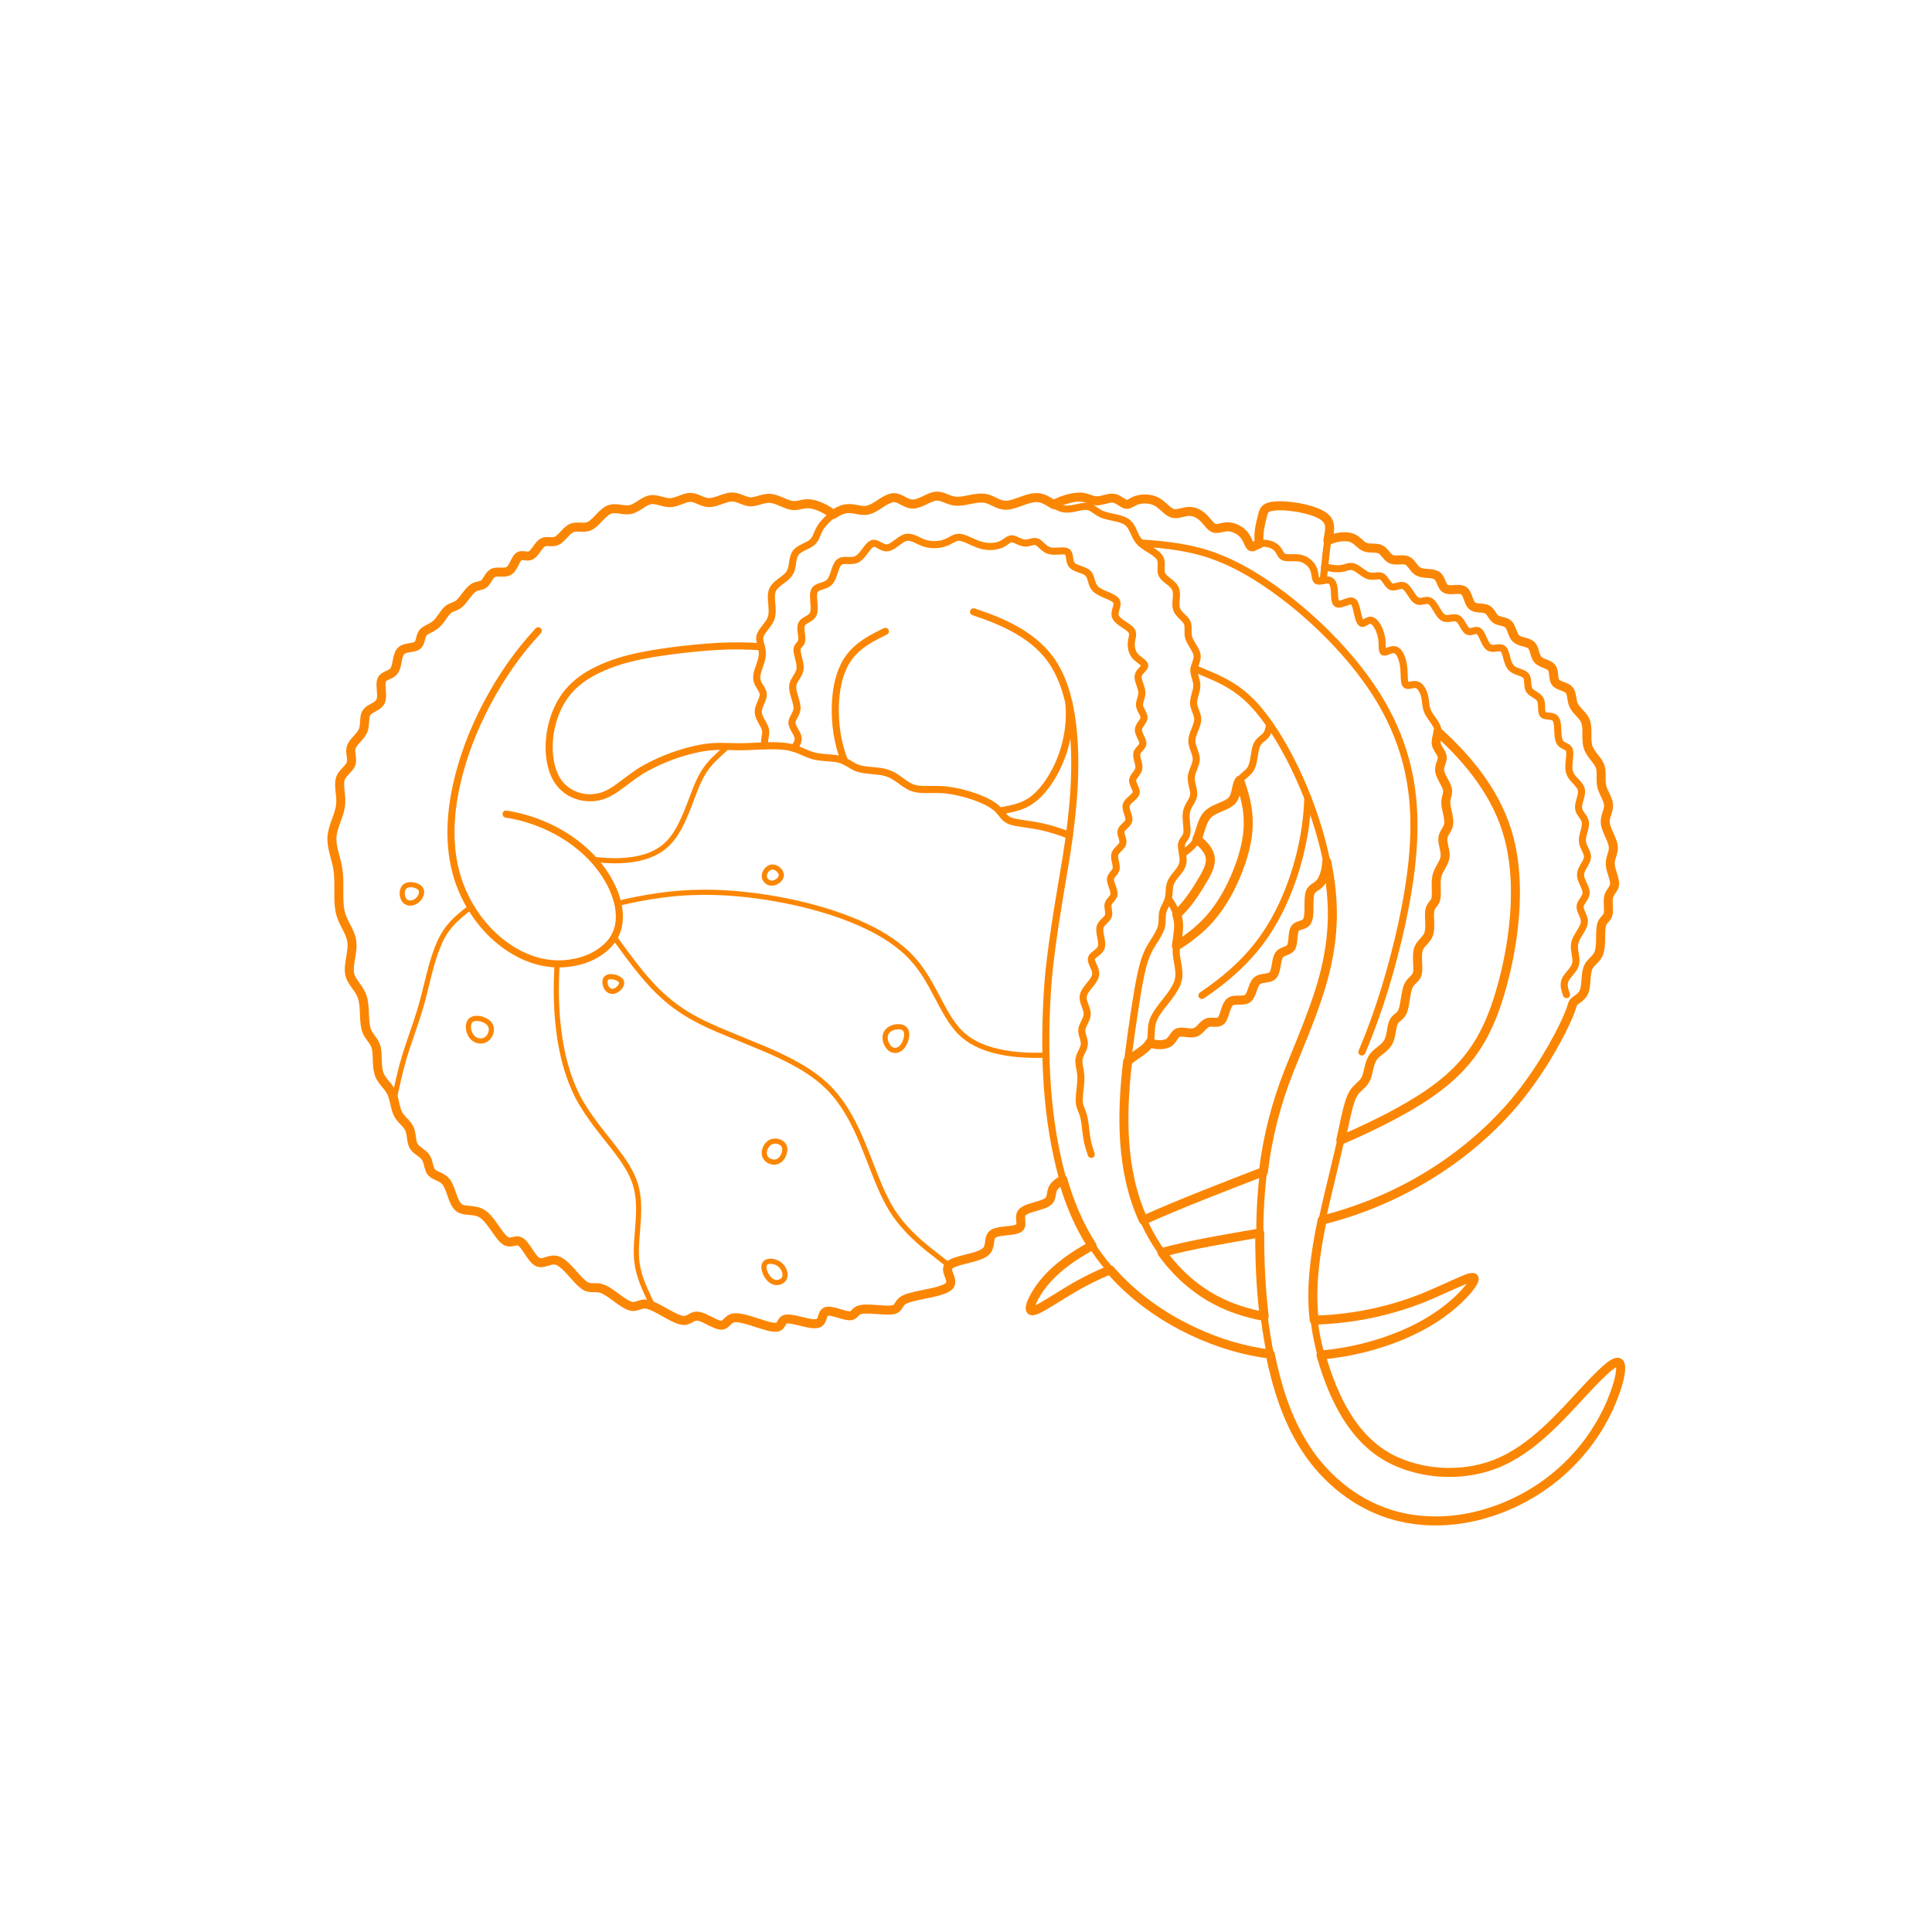 <?xml version="1.0" encoding="utf-8"?>
<!-- Generator: Adobe Illustrator 26.3.1, SVG Export Plug-In . SVG Version: 6.00 Build 0)  -->
<!DOCTYPE svg PUBLIC "-//W3C//DTD SVG 1.1//EN" "http://www.w3.org/Graphics/SVG/1.1/DTD/svg11.dtd">
<svg version="1.1" xmlns:x="http://ns.adobe.com/Extensibility/1.0/" xmlns:i="http://ns.adobe.com/AdobeIllustrator/10.0/" xmlns:graph="http://ns.adobe.com/Graphs/1.0/"
	 xmlns="http://www.w3.org/2000/svg" xmlns:xlink="http://www.w3.org/1999/xlink" xmlns:a="http://ns.adobe.com/AdobeSVGViewerExtensions/3.0/"
	 x="0px" y="0px" width="750px" height="750px" viewBox="0 0 750 750" enable-background="new 0 0 750 750" xml:space="preserve">
<g id="FILL-BACKGROUND">
	<rect x="0" fill="#FFFFFF" width="750" height="750"/>
</g>
<g id="N-DIMENSIONS">
</g>
<g id="N-TEXT">
</g>
<g id="_x32_D_x24_AG-DIAGRAM">
</g>
<g id="_x32_D_x24_AG-DETAILS-DIAGRAM">
</g>
<g id="_x32_D_x24_AG-DETAILS">
	<g id="POLYLINE_00000153697330423419563570000016355472134827392694_">
		<path fill="none" stroke="#FB8604" stroke-width="2" stroke-linecap="round" stroke-linejoin="round" stroke-miterlimit="10" d="
			M302.39,490.649c-1.098-0.743-2.463-1.154-3.791-1.007c-0.618,0.076-1.26,0.316-1.645,0.827c-0.473,0.641-0.446,1.502-0.31,2.251
			c0.196,1.006,0.631,1.962,1.199,2.811c0.488,0.717,1.09,1.379,1.839,1.828c0.952,0.574,2.17,0.681,3.202,0.26
			c0.635-0.255,1.203-0.708,1.535-1.313c0.339-0.616,0.401-1.35,0.296-2.036C304.483,492.813,303.594,491.488,302.39,490.649z"/>
	</g>
	<g id="POLYLINE_00000043439058478085671400000004080820675175210428_">
		<path fill="none" stroke="#FB8604" stroke-width="2" stroke-linecap="round" stroke-linejoin="round" stroke-miterlimit="10" d="
			M303.302,339.708c-0.01-0.831-0.502-1.579-1.097-2.126c-0.733-0.66-1.738-1.135-2.741-0.974c-0.811,0.139-1.505,0.674-1.99,1.321
			c-0.48,0.648-0.8,1.447-0.769,2.262c0.046,1.244,1.056,2.312,2.252,2.569c0.734,0.17,1.508,0.022,2.183-0.291
			C302.204,341.973,303.286,340.958,303.302,339.708z"/>
	</g>
	<g id="POLYLINE_00000101805668628299159760000002103767822883445667_">
		<path fill="none" stroke="#FB8604" stroke-width="2" stroke-linecap="round" stroke-linejoin="round" stroke-miterlimit="10" d="
			M163.325,345.119c-0.644-0.977-1.923-1.461-3.039-1.631c-1.164-0.161-2.542-0.033-3.363,0.901
			c-0.695,0.815-0.862,1.959-0.748,2.996c0.113,0.927,0.453,1.885,1.17,2.515c0.938,0.822,2.341,0.824,3.442,0.346
			c0.897-0.379,1.653-1.056,2.185-1.866C163.59,347.444,163.966,346.135,163.325,345.119z"/>
	</g>
	<g id="POLYLINE_00000166633798920743304790000013475616191444655516_">
		<path fill="none" stroke="#FB8604" stroke-width="2" stroke-linecap="round" stroke-linejoin="round" stroke-miterlimit="10" d="
			M190.183,397.71c-0.439-0.655-1.084-1.148-1.772-1.52c-0.846-0.451-1.783-0.735-2.737-0.828c-0.952-0.083-2.001,0.009-2.781,0.611
			c-0.629,0.495-0.932,1.292-1.022,2.068c-0.155,1.468,0.271,3.01,1.121,4.213c0.687,0.966,1.769,1.642,2.944,1.812
			c1.349,0.21,2.74-0.274,3.63-1.317C190.747,401.41,191.217,399.262,190.183,397.71z"/>
	</g>
	<g id="POLYLINE_00000071524229907540510590000008661175385412393610_">
		<path fill="none" stroke="#FB8604" stroke-width="2" stroke-linecap="round" stroke-linejoin="round" stroke-miterlimit="10" d="
			M241.215,381.047c-0.162-0.386-0.476-0.688-0.812-0.928c-0.653-0.456-1.423-0.73-2.201-0.88c-0.601-0.109-1.228-0.148-1.83-0.025
			c-0.337,0.071-0.671,0.201-0.929,0.434c-0.403,0.358-0.573,0.907-0.598,1.433c-0.035,0.919,0.258,1.849,0.779,2.603
			c0.35,0.497,0.846,0.908,1.437,1.075c0.58,0.171,1.21,0.088,1.76-0.148c0.93-0.409,1.761-1.125,2.24-2.026
			C241.302,382.119,241.426,381.547,241.215,381.047z"/>
	</g>
	<g id="POLYLINE_00000063615151039532606690000004696052246904183192_">
		<path fill="none" stroke="#FB8604" stroke-width="2" stroke-linecap="round" stroke-linejoin="round" stroke-miterlimit="10" d="
			M304.396,444.922c-0.341-0.766-1.037-1.326-1.804-1.634c-1.065-0.428-2.315-0.441-3.36,0.051c-1.065,0.51-1.84,1.508-2.248,2.6
			c-0.344,0.93-0.442,1.995-0.069,2.931c0.716,1.728,2.893,2.644,4.656,2.105c1.293-0.409,2.203-1.574,2.7-2.792
			C304.673,447.16,304.846,445.959,304.396,444.922z"/>
	</g>
	<g id="POLYLINE_00000040541162169215957730000013358230763294927542_">
		<path fill="none" stroke="#FB8604" stroke-width="2" stroke-linecap="round" stroke-linejoin="round" stroke-miterlimit="10" d="
			M351.261,399.446c-0.582-0.609-1.453-0.831-2.271-0.872c-1.515-0.055-3.157,0.436-4.281,1.477
			c-1.167,1.072-1.315,2.817-0.891,4.269c0.323,1.11,0.937,2.186,1.891,2.867c0.524,0.369,1.16,0.589,1.804,0.585
			c0.635,0,1.26-0.216,1.784-0.569c1.146-0.79,1.848-2.08,2.292-3.369c0.299-0.919,0.473-1.906,0.34-2.871
			C351.851,400.41,351.65,399.856,351.261,399.446z"/>
	</g>
	<g id="POLYLINE_00000006699397377503700210000004565522742536861368_">
		<path fill="none" stroke="#FB8604" stroke-width="2" stroke-linecap="round" stroke-linejoin="round" stroke-miterlimit="10" d="
			M230.305,333.589c5.721,0.695,11.612,0.875,17.283-0.287c3.658-0.762,7.264-2.158,10.188-4.527
			c4.769-3.917,7.255-9.839,9.486-15.435c1.889-4.757,3.64-10.492,6.6-14.693c2.273-3.326,5.676-6.098,8.585-8.852"/>
	</g>
	<g id="POLYLINE_00000114054547602629729830000003923139873791423648_">
		<path fill="none" stroke="#FB8604" stroke-width="2" stroke-linecap="round" stroke-linejoin="round" stroke-miterlimit="10" d="
			M239.837,350.711c10.795-2.617,21.937-4.301,33.058-4.33c8.356-0.052,16.829,0.724,25.081,2.02
			c9.581,1.529,19.215,3.809,28.36,7.067c8.851,3.211,17.616,7.327,24.736,13.593c3.173,2.805,5.855,6.164,8.118,9.735
			c3.034,4.735,5.574,10.319,8.438,15.156c1.562,2.611,3.335,5.155,5.548,7.259c3.33,3.179,7.63,5.163,12.021,6.405
			c6.748,1.879,13.863,2.23,20.834,1.988"/>
	</g>
	<g id="POLYLINE_00000043432827018261689610000018289287692035516079_">
		<path fill="none" stroke="#FB8604" stroke-width="2" stroke-linecap="round" stroke-linejoin="round" stroke-miterlimit="10" d="
			M238.418,363.802c6.891,9.417,14.074,19.726,23.571,26.672c5.108,3.857,10.945,6.735,16.8,9.272l18.368,7.587
			c9.144,3.965,18.452,8.498,25.382,15.842c4.672,4.979,8.052,11.052,10.84,17.245c2.61,5.756,5.503,13.855,7.969,19.707
			c1.655,3.895,3.535,7.788,5.952,11.271c3.569,5.229,8.251,9.639,13.154,13.605l7.963,6.262"/>
	</g>
	<g id="POLYLINE_00000020376848564631521550000008743224040528337332_">
		<path fill="none" stroke="#FB8604" stroke-width="2" stroke-linecap="round" stroke-linejoin="round" stroke-miterlimit="10" d="
			M216.27,374.17c-0.581,9.56-0.408,19.289,1.031,28.769c1.045,6.786,2.765,13.54,5.553,19.828
			c3.471,8.168,10.181,16.036,15.638,22.996c3.374,4.403,6.736,9.062,8.304,14.451c1.229,4.269,1.26,8.794,1.004,13.197l-0.67,8.995
			c-0.21,3.35-0.177,6.764,0.552,10.053c1.023,5.014,3.576,10.023,5.8,14.613"/>
	</g>
	<g id="POLYLINE_00000062876439281074963150000004534248188644001205_">
		<path fill="none" stroke="#FB8604" stroke-width="2" stroke-linecap="round" stroke-linejoin="round" stroke-miterlimit="10" d="
			M182.729,352.162c-2.729,2.077-5.516,4.255-7.762,6.858c-1.51,1.733-2.796,3.672-3.812,5.734
			c-4.013,8.394-5.483,18.621-8.213,27.473c-1.513,5.122-4.445,12.941-5.968,18.074c-1.591,5.353-2.885,11.279-4.019,16.755"/>
	</g>
</g>
<g id="_x32_D_x24_AG-ANIMALS">
	<g id="POLYLINE_00000034056783710205864550000001443186189580213376_">
		
			<path fill="none" stroke="#FB8604" stroke-width="2.75" stroke-linecap="round" stroke-linejoin="round" stroke-miterlimit="10" d="
			M490.459,454.804c-14.088,5.47-32.971,12.71-46.594,18.884"/>
	</g>
	<g id="POLYLINE_00000071531915794043381480000000764809516628544434_">
		
			<path fill="none" stroke="#FB8604" stroke-width="2.75" stroke-linecap="round" stroke-linejoin="round" stroke-miterlimit="10" d="
			M558.169,284.07c12.305,11.111,23.244,24.703,27.552,40.986c1.939,7.236,2.621,14.795,2.571,22.271
			c-0.091,9.913-1.46,19.903-3.699,29.552c-2.953,12.427-7.114,25.059-15.497,34.943c-5.084,6.097-11.449,11.031-18.147,15.238
			c-9.586,6.014-20.102,10.994-30.452,15.552"/>
	</g>
	<g id="POLYLINE_00000176024680057965482020000014785183223992909983_">
		
			<path fill="none" stroke="#FB8604" stroke-width="2.75" stroke-linecap="round" stroke-linejoin="round" stroke-miterlimit="10" d="
			M513.262,473.646c27.588-6.866,53.307-21.829,72.344-43.013c5.336-5.976,10.09-12.579,14.296-19.393
			c3.348-5.477,6.5-11.186,9.023-17.094c0.393-0.957,0.825-2.023,1.124-3.015c0,0,0.251-0.836,0.251-0.836l0.056-0.177
			c0,0,0.028-0.085,0.028-0.085l0.029-0.082c0.041-0.121,0.1-0.261,0.154-0.378c0.225-0.502,0.651-0.875,1.088-1.191l0.981-0.703
			c1.13-0.813,2.063-1.796,2.458-3.161c0.84-2.784,0.35-5.93,1.317-8.684c0.329-0.897,0.935-1.661,1.595-2.34
			c0.7-0.709,1.532-1.495,2.074-2.32c0.324-0.487,0.575-1.025,0.742-1.586c0.844-3.049,0.322-6.436,0.717-9.546
			c0.082-0.598,0.202-1.203,0.458-1.753c0.41-0.937,1.284-1.579,1.843-2.414c0.272-0.41,0.424-0.888,0.489-1.373
			c0.216-1.75-0.135-3.64,0.01-5.394c0.049-0.655,0.181-1.313,0.467-1.908c0.397-0.867,1.107-1.665,1.55-2.507
			c0.338-0.625,0.477-1.32,0.413-2.027c-0.249-2.677-1.827-5.217-1.658-7.947c0.108-1.571,0.887-3.087,1.128-4.633
			c0.167-0.969,0.033-1.963-0.264-2.893c-0.641-2.05-1.847-4.097-2.474-6.151c-0.3-0.958-0.448-1.979-0.295-2.978
			c0.2-1.537,0.968-3.041,1.193-4.572c0.333-2.086-0.964-4.124-1.764-5.961c-0.35-0.781-0.674-1.59-0.861-2.427
			c-0.161-0.721-0.217-1.472-0.231-2.209c-0.035-1.552,0.146-3.261-0.216-4.782c-0.147-0.635-0.414-1.24-0.746-1.799
			c-1.358-2.25-3.584-4.125-4.214-6.764c-0.747-3.003,0.131-6.292-0.77-9.267c-0.721-2.235-2.81-3.675-4.122-5.532
			c-0.651-0.885-0.981-1.955-1.161-3.028c-0.283-1.412-0.315-3.232-1.523-4.211c-1.041-0.816-2.495-1.086-3.66-1.672
			c-0.459-0.228-0.908-0.514-1.227-0.922c-0.491-0.639-0.615-1.47-0.711-2.25c-0.153-1.131-0.119-2.466-0.804-3.429
			c-0.34-0.463-0.838-0.781-1.344-1.036c-1.15-0.578-2.486-0.897-3.532-1.67c-0.821-0.589-1.231-1.555-1.521-2.492
			c-0.356-1.088-0.584-2.404-1.312-3.316c-0.341-0.428-0.82-0.723-1.318-0.938c-0.973-0.419-2.226-0.642-3.221-1.003
			c-0.862-0.3-1.644-0.762-2.149-1.544c-0.987-1.445-1.171-3.42-2.285-4.765c-0.395-0.458-0.949-0.744-1.514-0.937
			c-1.165-0.408-2.559-0.487-3.592-1.215c-1.161-0.854-1.637-2.382-2.692-3.338c-0.684-0.649-1.657-0.805-2.561-0.887
			c-1.279-0.136-2.825-0.061-3.865-0.934c-0.63-0.559-0.956-1.371-1.254-2.139c-0.477-1.186-0.8-2.665-1.78-3.548
			c-0.353-0.312-0.804-0.487-1.262-0.574c-1.471-0.264-3.066,0.092-4.548,0.001c-0.601-0.038-1.232-0.153-1.719-0.531
			c-0.39-0.3-0.671-0.719-0.901-1.148c-0.544-1.02-0.86-2.22-1.568-3.147c-0.576-0.781-1.496-1.107-2.419-1.264
			c-1.852-0.348-4.192-0.072-5.8-1.174c-1.004-0.693-1.702-1.863-2.473-2.785c-0.449-0.536-0.976-1.048-1.647-1.287
			c-0.715-0.256-1.493-0.256-2.244-0.237c-1.267,0.027-2.699,0.25-3.886-0.302c-0.468-0.227-0.87-0.574-1.228-0.947
			c-0.833-0.862-1.544-2.02-2.582-2.66c-1.2-0.723-2.783-0.599-4.131-0.682c-1.034-0.046-2.06-0.201-2.932-0.796
			c-1.054-0.692-1.913-1.701-2.95-2.415c-0.71-0.506-1.531-0.847-2.388-1.004c-1.335-0.252-2.717-0.183-4.052,0.034
			c-1.463,0.245-2.903,0.68-4.249,1.305"/>
	</g>
	<g id="POLYLINE_00000086663518868731281610000000926915269445945748_">
		
			<path fill="none" stroke="#FB8604" stroke-width="2.75" stroke-linecap="round" stroke-linejoin="round" stroke-miterlimit="10" d="
			M451.067,486.224c11.435-3.137,26.193-5.542,37.971-7.577"/>
	</g>
	<g id="POLYLINE_00000039117389286279357350000009138292591557620364_">
		
			<path fill="none" stroke="#FB8604" stroke-width="2.75" stroke-linecap="round" stroke-linejoin="round" stroke-miterlimit="10" d="
			M423.897,483.508c-9.167,5.105-18.338,11.58-23.045,21.258c-0.354,0.769-0.685,1.57-0.853,2.403
			c-0.062,0.333-0.104,0.681-0.034,1.016l0.005,0.022l0.005,0.022l0.006,0.021l0.006,0.021l0.006,0.02l0.007,0.02l0.007,0.02
			l0.007,0.019l0.008,0.019l0.008,0.019l0.008,0.018l0.009,0.018l0.009,0.017l0.009,0.017l0.01,0.017l0.01,0.016l0.01,0.016
			l0.011,0.015l0.011,0.015l0.012,0.015l0.012,0.014l0.012,0.014l0.013,0.013l0.013,0.013l0.013,0.013l0.014,0.012l0.018,0.015
			l0.019,0.015l0.02,0.014l0.02,0.013l0.021,0.013l0.021,0.012l0.022,0.011l0.023,0.011l0.023,0.01l0.024,0.009l0.024,0.009
			l0.025,0.008l0.025,0.007l0.026,0.007l0.027,0.006l0.027,0.005l0.028,0.005l0.028,0.004l0.029,0.003l0.03,0.003l0.03,0.002
			l0.031,0.001l0.031,0.001l0.032,0l0.032-0.001l0.033-0.001c0.391-0.021,0.773-0.141,1.14-0.273
			c0.83-0.308,1.653-0.743,2.431-1.167c3.542-1.993,9.444-5.854,12.97-7.844c4.304-2.478,8.942-4.719,13.532-6.612"/>
	</g>
	<g id="POLYLINE_00000108286902207389663930000017906951689317564327_">
		
			<path fill="none" stroke="#FB8604" stroke-width="2.75" stroke-linecap="round" stroke-linejoin="round" stroke-miterlimit="10" d="
			M608.11,386.112c-0.638-1.762-1.322-3.778-0.538-5.602c0.661-1.495,2.049-2.783,2.979-4.108c0.623-0.86,1.138-1.844,1.213-2.92
			c0.185-2.572-1.084-5.182-0.357-7.735c0.547-1.934,1.941-3.653,2.862-5.413c0.353-0.677,0.665-1.398,0.763-2.161
			c0.132-0.993-0.201-1.975-0.579-2.879c-0.454-1.138-1.201-2.378-1.019-3.637c0.178-1.023,0.914-1.93,1.451-2.793
			c0.406-0.646,0.789-1.351,0.845-2.127c0.04-0.58-0.1-1.157-0.285-1.702c-0.327-0.948-0.961-2.167-1.338-3.103
			c-0.33-0.825-0.605-1.711-0.534-2.61c0.202-2.195,2.028-3.864,2.589-5.941c0.247-0.905,0-1.847-0.357-2.687
			c-0.607-1.439-1.54-2.914-1.515-4.526c0.006-1.635,0.713-3.389,1.036-4.976c0.135-0.671,0.225-1.37,0.114-2.051
			c-0.261-1.501-1.459-2.606-2.149-3.91c-0.221-0.414-0.397-0.86-0.469-1.326c-0.081-0.525-0.033-1.064,0.057-1.585
			c0.297-1.759,1.189-3.562,1.06-5.375c-0.052-0.658-0.325-1.279-0.693-1.82c-0.911-1.329-2.284-2.414-3.177-3.757
			c-0.405-0.598-0.723-1.265-0.876-1.974c-0.393-1.863-0.009-3.833,0.146-5.704c0.06-0.805,0.13-1.647-0.092-2.434
			c-0.27-1.013-1.304-1.392-2.152-1.822c-0.813-0.402-1.494-0.92-1.815-1.799c-0.735-2.083-0.391-4.79-0.805-6.973
			c-0.137-0.701-0.338-1.457-0.887-1.952c-0.531-0.463-1.259-0.585-1.937-0.667l-0.996-0.103c-0.505-0.064-1.045-0.134-1.467-0.441
			c-0.263-0.193-0.423-0.49-0.52-0.796c-0.453-1.619,0.023-3.486-0.68-5.051c-0.629-1.307-2.098-1.868-3.219-2.664
			c-0.586-0.403-1.133-0.923-1.367-1.612c-0.526-1.468-0.128-3.147-0.742-4.591c-0.223-0.51-0.662-0.884-1.143-1.144
			c-1.641-0.867-3.727-1.083-5.001-2.551c-1.389-1.701-1.491-4.059-2.292-6.035c-0.174-0.416-0.388-0.833-0.727-1.139
			c-0.316-0.292-0.751-0.406-1.171-0.427c-1.065-0.049-2.191,0.293-3.256,0.158c-0.679-0.078-1.214-0.381-1.655-0.9
			c-1.3-1.547-1.694-3.709-2.9-5.312c-0.258-0.323-0.599-0.607-1.019-0.673c-0.648-0.114-1.34,0.158-1.962,0.307
			c-0.432,0.109-0.888,0.209-1.333,0.127c-0.266-0.047-0.51-0.179-0.717-0.35c-0.985-0.861-1.582-2.417-2.343-3.483
			c-0.341-0.489-0.731-0.977-1.266-1.262c-0.656-0.343-1.431-0.29-2.143-0.203c-1.04,0.124-2.202,0.404-3.206-0.012
			c-0.711-0.302-1.233-0.911-1.686-1.517c-0.951-1.291-1.686-2.911-2.706-4.15c-0.271-0.32-0.574-0.624-0.939-0.836
			c-1.299-0.728-2.799,0.137-4.174,0.061c-0.48-0.016-0.951-0.179-1.332-0.473c-1.093-0.858-1.812-2.253-2.591-3.382
			c-0.574-0.827-1.277-1.897-2.269-2.232c-0.649-0.207-1.343-0.066-1.986,0.098c-0.776,0.189-1.634,0.531-2.44,0.384
			c-0.321-0.06-0.613-0.226-0.862-0.433c-1.139-0.965-1.699-2.554-2.895-3.461c-0.545-0.404-1.254-0.455-1.91-0.406
			c-0.983,0.073-2.034,0.29-3.013,0.086c-1.021-0.213-1.917-0.801-2.764-1.383c-1.156-0.779-2.411-1.911-3.779-2.267
			c-0.63-0.152-1.29-0.079-1.913,0.075c-1.071,0.278-2.18,0.693-3.296,0.729c-1.935,0.099-3.867-0.308-5.738-0.764"/>
	</g>
	<g id="POLYLINE_00000096751825929198845230000001382786965635074693_">
		
			<path fill="none" stroke="#FB8604" stroke-width="2.75" stroke-linecap="round" stroke-linejoin="round" stroke-miterlimit="10" d="
			M488.964,211.102c-0.534-2.494-0.167-5.087,0.334-7.557c0.276-1.276,0.666-2.912,1.012-4.17c0.09-0.295,0.193-0.596,0.328-0.874
			c0.206-0.434,0.507-0.828,0.896-1.113c0.484-0.361,1.068-0.565,1.651-0.703c1.188-0.271,2.431-0.325,3.647-0.332
			c2.031,0.002,4.101,0.201,6.109,0.505c2.226,0.347,4.465,0.839,6.603,1.553c1.324,0.45,2.647,0.986,3.835,1.728
			c1.15,0.705,2.173,1.729,2.547,3.055c0.315,1.057,0.267,2.184,0.135,3.267c-0.258,1.901-0.778,4.142-1.014,6.044
			c-0.467,3.432-0.934,9.469-1.439,12.87"/>
	</g>
	<g id="POLYLINE_00000113312835693095273700000017427893456804498331_">
		
			<path fill="none" stroke="#FB8604" stroke-width="2.75" stroke-linecap="round" stroke-linejoin="round" stroke-miterlimit="10" d="
			M466.602,386.416c9.496-6.385,18.298-14.115,24.704-23.669c4.883-7.214,8.513-15.301,11.2-23.571
			c3.04-9.475,4.909-19.44,5.19-29.396"/>
	</g>
	<g id="POLYLINE_00000007387989136286486820000000083443367088198277_">
		
			<path fill="none" stroke="#FB8604" stroke-width="2.75" stroke-linecap="round" stroke-linejoin="round" stroke-miterlimit="10" d="
			M446.225,404.872c1.379,0.448,2.836,0.69,4.287,0.665c1.002-0.026,2.031-0.179,2.928-0.649c1.043-0.527,1.681-1.633,2.311-2.571
			c0.342-0.496,0.722-0.999,1.251-1.308c0.387-0.228,0.839-0.312,1.282-0.336c1.864-0.088,3.815,0.656,5.651,0.108
			c1.563-0.528,2.471-2.054,3.683-3.075c0.394-0.333,0.84-0.624,1.342-0.761c0.823-0.233,1.826-0.116,2.672-0.093
			c0.691,0.017,1.435,0.003,2.041-0.371c0.318-0.195,0.563-0.489,0.759-0.803c0.362-0.586,0.596-1.254,0.815-1.905
			c0.39-1.193,0.773-2.658,1.377-3.743c0.199-0.352,0.436-0.69,0.736-0.963c0.483-0.448,1.133-0.654,1.773-0.741
			c1.276-0.178,2.688,0.035,3.958-0.201c0.569-0.105,1.127-0.343,1.529-0.768c0.4-0.411,0.678-0.926,0.912-1.445
			c0.6-1.338,0.95-2.925,1.683-4.201c0.376-0.66,0.888-1.184,1.6-1.471c1.486-0.632,3.284-0.383,4.715-1.17
			c0.592-0.329,0.978-0.919,1.22-1.537c0.755-1.939,0.683-4.259,1.48-6.185c0.232-0.557,0.608-1.057,1.115-1.39
			c0.849-0.578,1.919-0.784,2.812-1.277c0.399-0.221,0.765-0.52,1.007-0.911c0.278-0.447,0.419-0.965,0.52-1.476
			c0.283-1.467,0.234-3.116,0.555-4.577c0.105-0.455,0.252-0.914,0.52-1.301c0.186-0.269,0.441-0.488,0.722-0.654
			c0.843-0.497,1.912-0.637,2.775-1.09c0.523-0.263,0.972-0.681,1.225-1.213c0.512-1.081,0.578-2.315,0.642-3.491
			c0.069-1.837-0.036-4.169,0.166-5.993c0.064-0.53,0.16-1.072,0.352-1.572c0.161-0.418,0.405-0.804,0.714-1.128
			c0.495-0.531,1.183-0.913,1.773-1.314c0.472-0.316,0.928-0.673,1.299-1.107c0.542-0.63,0.947-1.373,1.277-2.133
			c0.831-1.968,1.243-4.112,1.33-6.242"/>
	</g>
	<g id="POLYLINE_00000085217097503740984950000014088970685172261545_">
		
			<path fill="none" stroke="#FB8604" stroke-width="2.75" stroke-linecap="round" stroke-linejoin="round" stroke-miterlimit="10" d="
			M456.69,367.251c4.582-2.901,8.994-6.219,12.62-10.274c5.741-6.429,9.726-14.312,12.5-22.428c1.707-5.17,2.91-10.609,2.755-16.079
			c-0.113-5.342-1.573-10.576-3.371-15.574"/>
	</g>
	<g id="POLYLINE_00000031903851548424836640000013062035767772937621_">
		
			<path fill="none" stroke="#FB8604" stroke-width="2.75" stroke-linecap="round" stroke-linejoin="round" stroke-miterlimit="10" d="
			M456.822,355.021c4.545-4.222,7.879-9.611,10.965-14.944c1.13-2.104,2.249-4.42,2.058-6.87c-0.104-1.221-0.604-2.379-1.267-3.398
			c-1.035-1.577-2.442-2.889-3.957-4"/>
	</g>
	<g id="POLYLINE_00000008868366568238435840000004196768909465098426_">
		
			<path fill="none" stroke="#FB8604" stroke-width="2.75" stroke-linecap="round" stroke-linejoin="round" stroke-miterlimit="10" d="
			M459.053,331.473l1.554-1.17c1.39-1.065,2.726-2.271,3.628-3.789c1.192-2.007,1.664-4.543,2.498-6.704
			c0.538-1.426,1.245-2.845,2.382-3.889c2.285-2.065,5.559-2.591,8.089-4.259c0.652-0.436,1.233-0.994,1.625-1.678
			c0.764-1.285,1.005-3.022,1.339-4.462c0.235-1.02,0.548-2.062,1.218-2.887c1.142-1.431,2.949-2.38,3.965-3.924
			c0.424-0.623,0.703-1.337,0.913-2.057c0.508-1.757,0.679-3.84,1.063-5.628c0.23-1.07,0.565-2.162,1.29-3.007
			c0.747-0.922,1.883-1.573,2.673-2.453c1.052-1.205,1.348-2.855,1.561-4.393"/>
	</g>
	<g id="POLYLINE_00000096042063435601323180000014040128330729620921_">
		
			<path fill="none" stroke="#FB8604" stroke-width="2.75" stroke-linecap="round" stroke-linejoin="round" stroke-miterlimit="10" d="
			M196.463,316.028c7.701,1.19,15.181,3.894,21.871,7.887c6.526,3.902,12.348,9.13,16.512,15.522
			c5.297,8.057,8.843,19.781,1.159,27.522c-4.45,4.518-10.819,6.734-17.055,7.155c-6.784,0.475-13.579-1.47-19.393-4.92
			c-9.036-5.334-15.997-13.86-20.102-23.463c-5.49-12.614-5.25-26.927-2.426-40.178c2.424-11.359,6.689-22.349,12.109-32.605
			c5.383-10.121,11.981-19.709,19.824-28.085"/>
	</g>
	<g id="POLYLINE_00000088093827366254830640000005938771895909252486_">
		
			<path fill="none" stroke="#FB8604" stroke-width="2.75" stroke-linecap="round" stroke-linejoin="round" stroke-miterlimit="10" d="
			M528.686,408.37c6.751-15.831,11.697-32.645,15.431-49.428c3.93-18.422,6.624-37.69,3.244-56.406
			c-1.681-9.327-4.909-18.38-9.404-26.719c-5.952-11.076-14.034-20.992-22.901-29.862c-7.156-7.114-15.031-13.727-23.391-19.383
			c-5.985-4.021-12.364-7.67-19.112-10.249c-9.426-3.706-19.691-4.911-29.739-5.521"/>
	</g>
	<g id="POLYLINE_00000130618727371462983400000005166835392090167451_">
		
			<path fill="none" stroke="#FB8604" stroke-width="2.75" stroke-linecap="round" stroke-linejoin="round" stroke-miterlimit="10" d="
			M490.756,511.017c-8.298-1.502-16.443-4.394-23.492-9.076c-16.165-10.623-26.059-28.893-29.346-47.666
			c-3.603-20.261-0.495-41.468,2.487-61.638c0.897-5.604,1.826-12.147,3.256-17.627c0.721-2.815,1.789-5.572,3.332-8.042
			c1.002-1.623,2.239-3.475,3.07-5.162c0.488-0.995,0.864-2.058,0.986-3.164c0.203-1.55-0.02-3.207,0.373-4.731
			c0.517-1.891,1.892-3.547,2.216-5.503c0.31-1.742,0.139-3.629,0.684-5.329c0.672-2.114,2.514-3.689,3.712-5.497
			c0.549-0.811,1.013-1.709,1.172-2.684c0.292-1.761-0.251-3.716-0.492-5.46c-0.091-0.721-0.165-1.48,0.059-2.184
			c0.247-0.784,0.838-1.421,1.279-2.099c0.299-0.454,0.535-0.957,0.637-1.493c0.141-0.721,0.123-1.471,0.083-2.201
			c-0.141-2.576-0.801-5.397,0.321-7.841c0.624-1.469,1.715-2.762,2.156-4.309c0.171-0.607,0.183-1.248,0.113-1.871
			c-0.219-1.928-1.078-3.868-0.905-5.833c0.188-2.06,1.445-3.956,1.83-5.969c0.57-2.832-1.696-5.349-1.612-8.152
			c0.085-2.278,1.409-4.358,2.011-6.512c0.232-0.804,0.346-1.657,0.207-2.489c-0.302-1.996-1.64-3.815-1.541-5.881
			c0.098-2.307,1.369-4.498,1.249-6.828c-0.093-1.795-1.033-3.492-1.132-5.285c-0.062-1.237,0.486-2.415,0.871-3.56
			c0.242-0.721,0.443-1.479,0.403-2.246c-0.041-0.801-0.353-1.562-0.71-2.27c-0.821-1.627-2.077-3.194-2.595-4.96
			c-0.469-1.569-0.048-3.281-0.313-4.874c-0.235-1.528-1.65-2.614-2.662-3.662c-0.738-0.751-1.462-1.589-1.762-2.619
			c-0.595-2.194,0.283-4.568-0.097-6.785c-0.307-2.061-2.26-3.232-3.74-4.454c-0.949-0.772-1.901-1.667-2.076-2.94
			c-0.192-1.173,0.043-2.449-0.017-3.629c-0.03-0.666-0.16-1.344-0.5-1.925c-0.684-1.145-1.843-1.904-2.931-2.627
			c-1.851-1.201-3.991-2.322-5.382-4.06c-1.607-1.975-2.049-4.794-3.791-6.615c-1.046-1.065-2.512-1.561-3.919-1.951
			c-2.178-0.602-4.675-0.881-6.754-1.791c-1.345-0.582-2.54-1.689-3.816-2.394c-0.532-0.286-1.117-0.488-1.721-0.54
			c-2.061-0.139-4.484,0.776-6.556,0.972c-0.863,0.097-1.749,0.117-2.606-0.041c-0.914-0.168-1.783-0.54-2.602-0.972
			c-2.098-1.106-4.149-2.797-6.525-3.26c-1.19-0.238-2.423-0.095-3.596,0.175c-2.895,0.653-5.781,2.208-8.731,2.63
			c-1.091,0.155-2.209,0.01-3.243-0.362c-2.17-0.774-4.222-2.295-6.596-2.373c-3.425-0.148-6.82,1.343-10.242,1.238
			c-1.632-0.043-3.239-0.787-4.731-1.377c-0.93-0.359-1.916-0.656-2.923-0.611c-1.175,0.056-2.287,0.525-3.349,0.998
			c-1.545,0.689-3.28,1.668-4.925,1.99c-0.805,0.17-1.647,0.132-2.431-0.12c-2.03-0.607-3.781-2.307-5.984-2.285
			c-1.315,0.051-2.513,0.706-3.625,1.355c-1.962,1.147-4.012,2.836-6.228,3.43c-0.912,0.235-1.871,0.226-2.801,0.108
			c-1.565-0.189-3.271-0.698-4.855-0.648c-1.676,0.023-3.277,0.668-4.711,1.495c-2.003,1.174-3.785,2.734-5.243,4.54
			c-0.689,0.855-1.278,1.799-1.737,2.796c-0.494,1.043-0.905,2.279-1.542,3.243c-0.576,0.906-1.469,1.515-2.404,2.004
			c-1.134,0.62-2.639,1.227-3.684,1.984c-0.59,0.417-1.132,0.929-1.486,1.565c-0.921,1.699-0.833,3.786-1.333,5.616
			c-0.309,1.237-0.873,2.211-1.803,3.081c-1.736,1.699-4.4,2.882-5.5,5.13c-0.64,1.397-0.549,2.991-0.447,4.487
			c0.159,2.168,0.572,4.634-0.22,6.717c-0.694,1.833-2.186,3.348-3.301,4.926c-0.387,0.559-0.746,1.158-0.93,1.817
			c-0.176,0.626-0.157,1.291-0.056,1.928c0.274,1.613,0.952,3.274,0.945,4.929c-0.024,3.007-1.841,5.81-2.178,8.764
			c-0.136,1.15,0.137,2.157,0.7,3.17c0.621,1.166,1.612,2.339,1.797,3.684c0.093,0.754-0.123,1.507-0.381,2.209
			c-0.653,1.782-1.875,3.662-1.449,5.636c0.371,1.8,1.6,3.352,2.328,5.009c0.285,0.631,0.464,1.317,0.471,2.011
			c0.024,0.92-0.215,1.849-0.355,2.751c-0.145,0.891-0.012,1.736,0.048,2.615"/>
	</g>
	<g id="POLYLINE_00000147923868935343419800000011531004826501542814_">
		
			<path fill="none" stroke="#FB8604" stroke-width="2.75" stroke-linecap="round" stroke-linejoin="round" stroke-miterlimit="10" d="
			M512.814,526.012c10.852-0.955,21.64-3.58,31.684-7.806c8.284-3.502,16.161-8.247,22.556-14.62
			c1.666-1.684,3.338-3.455,4.583-5.48c0.261-0.453,0.525-0.928,0.615-1.448l0.004-0.026l0.003-0.026l0.003-0.025l0.002-0.025
			l0.001-0.024l0.001-0.024l0-0.023l0-0.023l-0.001-0.022l-0.001-0.022l-0.002-0.022l-0.002-0.021l-0.003-0.021l-0.003-0.02
			l-0.004-0.02l-0.005-0.019l-0.005-0.019l-0.006-0.018l-0.006-0.018l-0.007-0.017l-0.007-0.017l-0.008-0.016l-0.008-0.016
			l-0.009-0.016l-0.01-0.015l-0.01-0.015l-0.013-0.017l-0.014-0.017l-0.015-0.016l-0.016-0.015l-0.017-0.014l-0.018-0.014
			l-0.019-0.013l-0.019-0.012l-0.02-0.012l-0.021-0.011l-0.022-0.01l-0.023-0.009l-0.024-0.009l-0.025-0.008l-0.025-0.007
			l-0.026-0.007l-0.027-0.006l-0.028-0.005l-0.029-0.005l-0.03-0.004l-0.03-0.003l-0.031-0.003l-0.032-0.002l-0.033-0.001
			l-0.034-0.001l-0.035,0c-0.74,0.031-1.459,0.303-2.153,0.544c-6.74,2.733-14.118,6.523-21.142,8.955
			c-12.197,4.345-25.133,6.727-38.076,7.047"/>
	</g>
	<g id="POLYLINE_00000112597165021718770110000011754873196839974568_">
		
			<path fill="none" stroke="#FB8604" stroke-width="2.75" stroke-linecap="round" stroke-linejoin="round" stroke-miterlimit="10" d="
			M377.937,237.5c11.865,3.946,24.42,9.424,31.244,20.482c4.234,6.875,6.125,14.928,7.154,22.86
			c2.034,16.968,0.289,34.284-2.305,51.1c-2.609,15.903-6.743,38.466-7.515,54.358c-1.361,23.616-0.391,47.776,5.847,70.695
			c2.042,7.295,4.735,14.517,8.368,21.176c3.65,6.708,8.26,12.938,13.583,18.414c8.062,8.313,17.789,14.964,28.225,19.939
			c9.619,4.595,19.96,7.83,30.554,9.134"/>
	</g>
	<g id="POLYLINE_00000172407314015370794130000011023123273485320612_">
		
			<path fill="none" stroke="#FB8604" stroke-width="2.75" stroke-linecap="round" stroke-linejoin="round" stroke-miterlimit="10" d="
			M463.547,259.444l7.718,3.3c4.78,2.104,9.336,4.829,13.143,8.429c3.339,3.104,6.212,6.763,8.798,10.51
			c3.579,5.224,6.707,10.839,9.465,16.536c4.979,10.353,8.918,21.28,11.54,32.468c1.689,7.286,2.825,14.803,2.997,22.287
			c0.12,5.45-0.31,10.981-1.201,16.357c-1.423,8.645-4.092,17.157-7.186,25.341c-3.445,9.265-9.192,21.999-12.12,31.406
			c-5.183,15.855-7.314,32.629-7.612,49.267c-0.345,19.652,1.049,39.592,5.926,58.683c2.156,8.242,5.048,16.402,9.206,23.859
			c3.879,6.945,8.919,13.301,14.973,18.475c8.508,7.316,19.141,12.208,30.299,13.58c16.805,2.077,34.081-2.843,48.106-12.12
			c13.302-8.807,23.781-21.872,29.226-36.888c1.046-2.982,2.067-6.068,2.308-9.236c0.033-0.708,0.039-1.452-0.216-2.124
			l-0.014-0.033l-0.014-0.033l-0.015-0.032l-0.015-0.031l-0.016-0.03l-0.016-0.03l-0.016-0.029l-0.017-0.028l-0.017-0.027
			l-0.018-0.027l-0.018-0.026l-0.018-0.025l-0.019-0.024l-0.019-0.024l-0.02-0.023l-0.02-0.022l-0.021-0.021l-0.021-0.021
			l-0.021-0.02l-0.022-0.019l-0.022-0.018l-0.023-0.018l-0.023-0.017l-0.024-0.016l-0.023-0.015l-0.023-0.014l-0.024-0.013
			l-0.024-0.012l-0.025-0.012l-0.025-0.011l-0.025-0.01l-0.026-0.009l-0.026-0.009l-0.027-0.008l-0.027-0.007l-0.027-0.007
			l-0.028-0.006l-0.028-0.005l-0.029-0.005l-0.029-0.004l-0.029-0.003l-0.03-0.002l-0.03-0.002l-0.03-0.001l-0.031,0l-0.031,0
			l-0.031,0.001l-0.032,0.002l-0.032,0.002l-0.033,0.003l-0.033,0.004l-0.033,0.004c-0.477,0.071-0.921,0.288-1.339,0.521
			c-1.901,1.137-3.533,2.735-5.127,4.26c-13.437,13.347-25.757,30.693-44.818,36.104c-7.372,2.073-15.229,2.375-22.767,1.084
			c-6.796-1.18-13.457-3.703-19.015-7.835c-8.623-6.412-14.188-16.048-18.082-25.891c-2.886-7.363-5.113-15.076-6.149-22.928
			c-3.047-22.365,4.261-45.99,9.206-67.649c1.339-5.214,2.676-12.869,4.155-18.039c0.328-1.054,0.702-2.15,1.197-3.14
			c0.408-0.829,0.918-1.619,1.547-2.298c0.854-0.935,2.072-1.891,2.873-2.875c0.861-1.018,1.285-2.316,1.607-3.589
			c0.506-1.967,0.873-4.324,2.011-6.036c0.864-1.313,2.377-2.373,3.585-3.357c0.923-0.755,1.819-1.601,2.379-2.668
			c1.081-2.058,1.127-4.689,1.752-6.893c0.227-0.809,0.587-1.515,1.21-2.09c0.668-0.632,1.488-1.155,2.033-1.909
			c0.425-0.567,0.681-1.241,0.878-1.917c0.696-2.467,0.823-5.509,1.556-7.966c0.345-1.193,0.883-2.092,1.784-2.952
			c0.763-0.735,1.648-1.491,1.963-2.535c0.155-0.483,0.22-0.997,0.255-1.502c0.098-1.632-0.112-3.619-0.104-5.256
			c0.01-1.267,0.085-2.595,0.671-3.743c0.968-1.917,3.078-3.15,3.723-5.256c0.828-2.817,0.031-5.899,0.355-8.772
			c0.068-0.565,0.222-1.126,0.505-1.623c0.408-0.738,1.056-1.341,1.468-2.076c0.3-0.518,0.447-1.11,0.515-1.701
			c0.256-2.524-0.244-5.353,0.245-7.858c0.379-2.18,1.831-4.029,2.716-6.01c0.485-1.088,0.648-2.151,0.506-3.337
			c-0.16-1.516-0.664-3.038-0.829-4.552c-0.079-0.719-0.051-1.462,0.199-2.147c0.521-1.461,1.685-2.679,1.989-4.225
			c0.168-0.819,0.107-1.669-0.007-2.492c-0.255-1.861-0.968-4.029-1.061-5.91c-0.033-0.68,0.064-1.364,0.223-2.024l0.3-1.199
			c0.195-0.793,0.273-1.636,0.046-2.431c-0.667-2.297-2.433-4.251-2.912-6.616c-0.152-0.765-0.046-1.556,0.17-2.298
			c0.258-0.933,0.708-1.867,0.794-2.84c0.061-0.626-0.128-1.243-0.406-1.797c-0.577-1.172-1.508-2.233-1.854-3.511
			c-0.204-0.763-0.097-1.568,0.06-2.33c0.268-1.296,0.72-2.688,0.359-4.008c-0.43-1.579-1.6-2.977-2.51-4.309
			c-0.55-0.794-1.102-1.63-1.45-2.536c-0.344-0.884-0.508-1.836-0.625-2.773c-0.169-1.442-0.316-3.01-0.89-4.357
			c-0.494-1.176-1.265-2.446-2.516-2.905c-0.609-0.216-1.273-0.137-1.895-0.023c-0.563,0.097-1.255,0.299-1.825,0.239
			c-0.139-0.017-0.279-0.055-0.4-0.127l-0.013-0.008l-0.012-0.008l-0.012-0.008l-0.012-0.008l-0.012-0.008
			c-0.218-0.157-0.347-0.405-0.436-0.652c-0.218-0.644-0.249-1.343-0.29-2.017c-0.075-2.267-0.11-4.797-0.769-6.974
			c-0.298-1.017-0.69-2.034-1.329-2.889c-0.395-0.521-0.922-0.991-1.575-1.139c-0.739-0.161-1.491,0.09-2.182,0.339
			c-0.533,0.189-1.226,0.525-1.786,0.585c-0.104,0.008-0.212,0.006-0.312-0.025l-0.009-0.003l-0.01-0.004l-0.01-0.004l-0.01-0.004
			l-0.01-0.004l-0.01-0.004l-0.01-0.005l-0.01-0.005l-0.01-0.005l-0.01-0.005l-0.009-0.005l-0.009-0.006l-0.009-0.006l-0.009-0.006
			l-0.009-0.006l-0.009-0.006l-0.009-0.006l-0.009-0.007l-0.008-0.007l-0.008-0.007l-0.008-0.007l-0.008-0.007l-0.008-0.008
			l-0.008-0.008l-0.008-0.008l-0.008-0.008l-0.008-0.008c-0.138-0.158-0.201-0.365-0.246-0.566c-0.218-1.232-0.068-3.196-0.35-4.721
			c-0.349-2-1.063-4.002-2.315-5.618c-0.506-0.615-1.162-1.248-1.999-1.299c-0.54-0.02-1.043,0.236-1.501,0.495
			c-0.451,0.249-0.949,0.617-1.459,0.72c-0.127,0.022-0.259,0.022-0.383-0.016l-0.014-0.004l-0.014-0.005l-0.014-0.005l-0.014-0.005
			l-0.014-0.006l-0.014-0.006l-0.014-0.006l-0.013-0.007l-0.013-0.007l-0.013-0.007l-0.013-0.007l-0.013-0.008l-0.013-0.008
			l-0.013-0.008c-0.293-0.197-0.473-0.517-0.626-0.826c-0.905-2.004-1.039-4.474-1.852-6.51c-0.257-0.605-0.667-1.167-1.369-1.235
			c-0.275-0.031-0.553,0.007-0.822,0.063c-1.154,0.257-2.34,0.861-3.5,1.093c-0.42,0.078-0.888,0.127-1.278-0.082
			c-0.245-0.135-0.418-0.37-0.537-0.619c-0.209-0.447-0.291-0.943-0.353-1.429c-0.186-1.552-0.071-3.267-0.418-4.797
			c-0.13-0.552-0.323-1.106-0.667-1.563c-0.214-0.285-0.498-0.523-0.828-0.661c-0.342-0.146-0.722-0.177-1.091-0.16
			c-1.074,0.029-2.459,0.565-3.491,0.41c-0.318-0.054-0.567-0.231-0.729-0.511c-0.428-0.77-0.449-2.112-0.679-3.009
			c-0.23-1.083-0.75-2.098-1.47-2.936c-0.95-1.112-2.235-1.945-3.648-2.33c-1.49-0.412-3.153-0.259-4.682-0.254
			c-0.775-0.01-1.601-0.014-2.303-0.383c-0.513-0.28-0.856-0.781-1.145-1.274c-0.596-1.067-1.115-2.062-2.182-2.738
			c-1.067-0.7-2.327-1.09-3.593-1.208c-1.216-0.114-2.328,0.082-3.412,0.651c-0.51,0.239-1.141,0.67-1.708,0.733
			c-0.126,0.01-0.256-0.006-0.372-0.059c-0.447-0.214-0.715-0.821-0.93-1.246c-0.626-1.379-1.278-2.873-2.4-3.924
			c-1.418-1.378-3.293-2.334-5.271-2.532c-0.792-0.078-1.594,0.023-2.37,0.186l-1.323,0.292c-0.691,0.14-1.432,0.255-2.117,0.026
			c-0.819-0.285-1.435-0.942-2.002-1.571c-0.966-1.097-1.938-2.421-3.124-3.284c-1.32-1.007-2.948-1.689-4.628-1.651
			c-1.908,0.028-3.796,1.014-5.716,0.855c-1.186-0.104-2.172-0.863-3.048-1.609c-1.037-0.894-2.151-2.002-3.313-2.723
			c-0.723-0.458-1.527-0.795-2.354-1.012c-2.165-0.549-4.578-0.466-6.642,0.425c-0.906,0.372-1.907,1.198-2.868,1.312
			c-0.47,0.055-0.929-0.117-1.339-0.331c-1.448-0.781-2.809-2.078-4.549-2.071c-1.943-0.019-3.806,0.969-5.737,1.045
			c-0.711,0.024-1.419-0.119-2.098-0.321c-1.567-0.492-3.177-1.182-4.852-1.14c-1.726,0.006-3.439,0.39-5.087,0.877
			c-1.702,0.515-3.395,1.161-4.941,2.047"/>
	</g>
	<g id="POLYLINE_00000072244095916094552260000000324919741891727024_">
		
			<path fill="none" stroke="#FB8604" stroke-width="2.75" stroke-linecap="round" stroke-linejoin="round" stroke-miterlimit="10" d="
			M308.178,290.476c0.671-0.92,1.396-1.883,1.623-3.022c0.132-0.633,0.042-1.29-0.191-1.888c-0.493-1.303-1.437-2.522-1.928-3.826
			c-0.193-0.513-0.307-1.071-0.215-1.617c0.194-1.142,0.973-2.139,1.432-3.182c0.237-0.52,0.42-1.073,0.479-1.643
			c0.07-0.678-0.018-1.367-0.152-2.032c-0.418-2.073-1.375-4.1-1.516-6.226c-0.064-0.908,0.172-1.812,0.589-2.615
			c0.645-1.28,1.686-2.507,2.104-3.895c0.337-1.063,0.221-2.204,0.014-3.281c-0.279-1.601-1.003-3.402-1.016-5.029
			c0.007-0.322,0.071-0.646,0.214-0.936c0.2-0.433,0.57-0.796,0.871-1.158c0.282-0.33,0.537-0.698,0.66-1.119
			c0.189-0.668,0.122-1.381,0.06-2.062l-0.218-1.853c-0.106-1.169-0.226-2.566,0.675-3.468c1.222-1.219,3.308-1.575,4.041-3.274
			c0.255-0.598,0.328-1.258,0.353-1.903c0.069-1.89-0.372-4.018-0.207-5.905c0.062-0.599,0.201-1.223,0.593-1.697
			c0.499-0.603,1.263-0.891,1.983-1.138c1.109-0.37,2.338-0.67,3.257-1.427c0.472-0.385,0.829-0.894,1.117-1.427
			c0.612-1.14,1.025-2.608,1.446-3.835c0.378-1.042,0.812-2.338,1.778-2.973c0.538-0.342,1.19-0.433,1.816-0.46
			c1.448-0.054,3.03,0.209,4.42-0.306c0.602-0.218,1.132-0.6,1.596-1.036c0.968-0.906,1.823-2.181,2.627-3.236
			c0.481-0.617,0.975-1.256,1.621-1.709c0.347-0.244,0.763-0.403,1.192-0.379c1.13,0.071,2.224,0.921,3.251,1.354
			c0.499,0.221,1.033,0.399,1.584,0.411c0.414,0.01,0.826-0.086,1.212-0.232c2.103-0.842,3.7-2.794,5.802-3.639
			c1.266-0.522,2.622-0.194,3.831,0.324c1.156,0.486,2.576,1.266,3.762,1.669c0.828,0.289,1.699,0.471,2.571,0.56
			c2.247,0.216,4.581-0.101,6.627-1.078c1.114-0.523,2.203-1.325,3.414-1.614c0.527-0.127,1.08-0.13,1.613-0.035
			c0.777,0.134,1.529,0.417,2.256,0.716c1.739,0.737,3.838,1.81,5.658,2.314c2.351,0.65,4.916,0.675,7.232-0.128
			c1.049-0.343,1.982-1.011,2.865-1.656c0.513-0.357,1.087-0.703,1.729-0.714c0.487-0.007,0.959,0.151,1.408,0.326
			c1.079,0.429,2.13,1.054,3.283,1.268c1.575,0.307,2.967-0.608,4.451-0.555c0.631,0.027,1.185,0.374,1.658,0.765
			c1.026,0.857,1.974,1.984,3.212,2.545c0.854,0.402,1.818,0.472,2.749,0.465c0.909-0.004,2.205-0.133,3.114-0.125
			c0.4,0.006,0.808,0.031,1.195,0.138c0.469,0.126,0.822,0.386,1.031,0.829c0.499,1.108,0.358,2.547,0.832,3.697
			c0.277,0.737,0.841,1.239,1.521,1.605c1.115,0.608,2.567,0.966,3.724,1.485c0.602,0.271,1.2,0.605,1.636,1.111
			c0.737,0.854,0.981,2.088,1.307,3.14c0.279,0.934,0.649,1.877,1.318,2.605c0.488,0.535,1.104,0.94,1.733,1.291
			c1.367,0.763,3.188,1.397,4.588,2.099c0.752,0.395,1.59,0.844,1.998,1.623c0.258,0.519,0.209,1.128,0.094,1.679
			c-0.248,1.218-0.875,2.45-0.676,3.718c0.063,0.375,0.226,0.728,0.439,1.041c0.972,1.364,2.716,2.302,4.058,3.255
			c0.831,0.601,1.856,1.271,2.187,2.291c0.3,0.933-0.046,2.016-0.225,2.946c-0.203,0.98-0.252,1.997-0.104,2.988
			c0.198,1.385,0.815,2.724,1.83,3.699c0.855,0.889,2.439,1.78,3.113,2.696c0.124,0.181,0.22,0.392,0.216,0.614
			c-0.004,0.226-0.105,0.437-0.224,0.624c-0.711,1.033-1.941,1.806-2.273,3.074c-0.35,1.492,0.549,3.256,0.97,4.672
			c0.229,0.729,0.429,1.491,0.411,2.261c-0.016,0.991-0.378,1.988-0.656,2.93c-0.191,0.663-0.349,1.363-0.245,2.055
			c0.137,0.921,0.743,1.877,1.159,2.699c0.301,0.601,0.604,1.252,0.565,1.939c-0.028,0.439-0.214,0.85-0.432,1.226
			c-0.493,0.845-1.204,1.61-1.561,2.531c-0.583,1.402,0.386,2.913,0.964,4.187c0.231,0.502,0.463,1.018,0.555,1.566
			c0.091,0.503-0.016,0.971-0.286,1.401c-0.46,0.745-1.208,1.34-1.674,2.081c-0.223,0.347-0.376,0.744-0.404,1.158
			c-0.073,0.995,0.333,2.141,0.574,3.101c0.211,0.839,0.416,1.731,0.214,2.592c-0.345,1.402-1.602,2.364-2.173,3.656
			c-0.245,0.553-0.243,1.101-0.068,1.674c0.308,1.059,1.033,2.076,1.231,3.169c0.055,0.32,0.049,0.657-0.059,0.966
			c-0.151,0.436-0.449,0.803-0.761,1.135c-0.73,0.763-1.694,1.453-2.367,2.27c-0.27,0.329-0.506,0.698-0.627,1.11
			c-0.181,0.62-0.085,1.282,0.069,1.897c0.294,1.249,1.037,2.613,0.941,3.907c-0.043,0.487-0.284,0.934-0.585,1.311
			c-0.535,0.678-1.305,1.254-1.866,1.91c-0.248,0.292-0.472,0.619-0.578,0.991c-0.114,0.401-0.082,0.829-0.004,1.234
			c0.167,0.863,0.563,1.754,0.689,2.627c0.055,0.383,0.052,0.783-0.077,1.151c-0.204,0.581-0.628,1.053-1.045,1.492
			c-0.68,0.72-1.551,1.454-1.906,2.4c-0.188,0.501-0.202,1.049-0.151,1.576c0.108,1.165,0.562,2.413,0.617,3.585
			c0.019,0.43-0.038,0.869-0.222,1.261c-0.343,0.752-1.015,1.35-1.487,2.017c-0.229,0.322-0.423,0.681-0.503,1.071
			c-0.074,0.349-0.053,0.712,0.003,1.062c0.234,1.35,0.927,2.661,1.228,3.995c0.089,0.403,0.146,0.824,0.096,1.236
			c-0.079,0.655-0.468,1.218-0.881,1.713c-0.514,0.626-1.196,1.277-1.393,2.087c-0.272,1.265,0.305,2.543,0.233,3.814
			c-0.03,1.307-1.156,2.146-1.993,3.006c-0.577,0.582-1.133,1.242-1.352,2.048c-0.19,0.708-0.14,1.456-0.049,2.176
			c0.205,1.689,0.854,3.534,0.603,5.245c-0.209,1.453-1.567,2.328-2.63,3.171c-0.568,0.465-1.227,1-1.32,1.777
			c-0.042,0.383,0.044,0.767,0.159,1.13c0.488,1.469,1.474,2.869,1.532,4.456c0.026,0.663-0.177,1.313-0.472,1.901
			c-0.61,1.231-1.775,2.524-2.618,3.61c-0.69,0.899-1.397,1.849-1.683,2.963c-0.153,0.613-0.133,1.258-0.019,1.876
			c0.306,1.708,1.322,3.35,1.479,5.09c0.069,0.8-0.145,1.595-0.447,2.33c-0.532,1.334-1.464,2.648-1.633,4.101
			c-0.126,1.154,0.349,2.414,0.658,3.512c0.178,0.637,0.333,1.297,0.319,1.962c-0.01,0.525-0.138,1.043-0.312,1.536
			c-0.464,1.312-1.301,2.579-1.651,3.933c-0.177,0.681-0.189,1.398-0.12,2.095c0.132,1.288,0.502,2.7,0.647,3.986
			c0.135,1.075,0.122,2.178,0.051,3.258c-0.138,2.3-0.635,4.995-0.602,7.3c0.012,0.988,0.224,1.968,0.577,2.888
			c0.328,0.841,0.838,2.038,1.064,2.9c0.28,1.024,0.454,2.124,0.603,3.176c0.255,1.928,0.55,4.934,0.943,6.807
			c0.314,1.594,0.969,3.512,1.484,5.065"/>
	</g>
	<g id="POLYLINE_00000048482795335610759490000007922352755930601620_">
		
			<path fill="none" stroke="#FB8604" stroke-width="2.75" stroke-linecap="round" stroke-linejoin="round" stroke-miterlimit="10" d="
			M388.008,314.877l4.352-0.875c2.492-0.533,4.968-1.335,7.138-2.696c2.727-1.689,4.945-4.099,6.835-6.665
			c6.53-9.111,9.655-20.713,8.596-31.871"/>
	</g>
	<g id="POLYLINE_00000050643763384600149020000015839469353499610539_">
		
			<path fill="none" stroke="#FB8604" stroke-width="2.75" stroke-linecap="round" stroke-linejoin="round" stroke-miterlimit="10" d="
			M343.699,245.092c-3.579,1.744-7.287,3.596-10.346,6.167c-2.366,1.964-4.356,4.407-5.718,7.169
			c-2.308,4.734-3.145,10.066-3.358,15.288c-0.224,7.382,0.835,14.895,3.589,21.771"/>
	</g>
	<g id="POLYLINE_00000055694353175097794930000003326989172011217553_">
		
			<path fill="none" stroke="#FB8604" stroke-width="2.75" stroke-linecap="round" stroke-linejoin="round" stroke-miterlimit="10" d="
			M453.534,348.886c1.977,2.651,3.559,5.725,3.915,9.05c0.299,2.614-0.281,5.585-0.63,8.182c-0.244,1.789-0.323,3.619-0.044,5.408
			c0.304,2.165,0.938,4.618,0.877,6.807c-0.022,1.201-0.244,2.404-0.695,3.52c-2.059,4.87-6.504,8.512-8.873,13.206
			c-0.59,1.172-0.926,2.462-1.046,3.766c-0.175,1.624-0.021,3.501-0.451,5.088c-0.212,0.801-0.629,1.539-1.182,2.154
			c-1.417,1.606-4.05,3.162-5.77,4.436c-0.612,0.446-1.312,0.975-1.891,1.459"/>
	</g>
	<g id="POLYLINE_00000054981899517976170500000006879885670277032343_">
		
			<path fill="none" stroke="#FB8604" stroke-width="2.75" stroke-linecap="round" stroke-linejoin="round" stroke-miterlimit="10" d="
			M295.569,251.116c-11.288-0.976-22.831,0.039-34.047,1.429c-11.361,1.506-23.148,3.476-33.135,9.411
			c-3.906,2.358-7.411,5.48-9.874,9.344c-2.524,3.917-4.114,8.413-4.865,13.002c-0.643,4.03-0.67,8.208,0.192,12.208
			c0.554,2.523,1.477,5.011,2.989,7.121c1.203,1.679,2.784,3.086,4.586,4.094c3.255,1.825,7.183,2.406,10.834,1.65
			c2.444-0.502,4.692-1.694,6.745-3.081c3.832-2.645,7.573-5.901,11.68-8.123c6.501-3.575,13.596-6.166,20.867-7.639
			c2.08-0.405,4.24-0.669,6.358-0.746c2.465-0.114,6.574,0.1,9.053,0.105c5.276-0.001,11.078-0.663,16.346-0.285
			c2.107,0.142,4.213,0.551,6.185,1.319c1.914,0.719,3.929,1.77,5.888,2.368c1.352,0.42,2.776,0.605,4.182,0.731
			c2.812,0.27,5.989,0.205,8.531,1.572c1.718,0.893,3.345,2.163,5.218,2.726c3.304,0.961,7.109,0.661,10.426,1.571
			c1.655,0.419,3.177,1.252,4.576,2.215c1.869,1.259,3.749,2.906,5.885,3.695c1.514,0.555,3.154,0.662,4.754,0.682
			c2.702,0.002,6.145-0.129,8.789,0.235c3.599,0.446,7.178,1.34,10.598,2.538c2.807,1.02,5.639,2.204,8.023,4.033
			c1.084,0.831,2.007,1.976,2.847,3.048c0.573,0.716,1.205,1.424,2.01,1.882c0.87,0.5,1.858,0.764,2.832,0.976
			c3.252,0.631,7.16,0.997,10.383,1.746c3.626,0.796,7.256,1.998,10.726,3.313"/>
	</g>
	<g id="POLYLINE_00000010310044076523319420000000928214854498992515_">
		
			<path fill="none" stroke="#FB8604" stroke-width="2.75" stroke-linecap="round" stroke-linejoin="round" stroke-miterlimit="10" d="
			M412.619,457.904c-1.303,0.843-2.712,1.689-3.611,2.987c-0.408,0.609-0.611,1.329-0.738,2.044l-0.178,1.067
			c-0.102,0.566-0.241,1.14-0.539,1.637c-0.251,0.43-0.623,0.778-1.041,1.044c-1.558,0.972-4.046,1.504-5.797,2.06
			c-1.132,0.358-2.302,0.727-3.295,1.396c-0.444,0.305-0.848,0.704-1.043,1.215c-0.35,0.904-0.162,1.941-0.087,2.881
			c0.058,0.759,0.118,1.647-0.442,2.244l-0.019,0.02c-0.344,0.346-0.811,0.536-1.268,0.683c-2.506,0.716-5.337,0.515-7.839,1.258
			c-0.633,0.199-1.28,0.478-1.712,1.001c-0.493,0.591-0.654,1.375-0.768,2.117c-0.158,1.059-0.243,2.275-0.753,3.231
			c-0.338,0.67-0.896,1.203-1.528,1.597c-0.946,0.593-2.017,0.982-3.075,1.323c-2.693,0.878-6.408,1.478-9.004,2.616
			c-0.591,0.276-1.188,0.602-1.616,1.106l-0.025,0.031l-0.025,0.031l-0.024,0.031l-0.023,0.032l-0.022,0.032l-0.022,0.032
			l-0.021,0.032l-0.02,0.033l-0.019,0.033l-0.018,0.033l-0.018,0.033c-0.397,0.784-0.141,1.697,0.116,2.485
			c0.336,1.027,0.873,2.105,0.955,3.194c0.028,0.413-0.03,0.841-0.227,1.21l-0.021,0.038l-0.022,0.038l-0.023,0.038l-0.024,0.038
			l-0.025,0.037l-0.026,0.037l-0.027,0.037l-0.028,0.037l-0.028,0.036l-0.029,0.036l-0.03,0.036l-0.031,0.036
			c-0.457,0.503-1.063,0.845-1.671,1.133c-3.343,1.456-7.703,1.999-11.252,2.837c-1.409,0.33-2.861,0.677-4.187,1.262
			c-0.673,0.297-1.308,0.705-1.789,1.268c-0.577,0.636-0.889,1.506-1.502,2.111c-0.411,0.405-0.971,0.608-1.53,0.706
			c-1.319,0.225-2.691,0.138-4.022,0.071c-2.458-0.122-5.888-0.593-8.308-0.18c-0.841,0.147-1.522,0.503-2.12,1.116
			c-0.445,0.442-0.883,0.993-1.493,1.21c-0.362,0.135-0.758,0.148-1.14,0.119c-0.749-0.06-1.497-0.256-2.221-0.451l-2.806-0.814
			c-0.91-0.244-1.848-0.489-2.794-0.515c-0.405-0.005-0.826,0.032-1.193,0.215c-0.877,0.458-1.078,1.64-1.386,2.494
			c-0.247,0.737-0.598,1.54-1.34,1.892c-0.392,0.189-0.833,0.253-1.265,0.274c-0.868,0.035-1.745-0.098-2.597-0.253
			c-2.465-0.439-5.288-1.419-7.791-1.589c-0.444-0.017-0.901-0.006-1.329,0.126c-0.927,0.275-1.273,1.206-1.725,1.962
			c-0.27,0.457-0.662,0.872-1.186,1.023l-0.037,0.011l-0.037,0.01c-0.505,0.131-1.037,0.107-1.552,0.055
			c-1.354-0.157-2.709-0.561-4.012-0.95c-2.944-0.89-6.39-2.212-9.418-2.641c-0.664-0.083-1.347-0.126-2.011-0.02
			c-0.559,0.088-1.093,0.314-1.553,0.642c-0.604,0.419-1.117,1.039-1.666,1.523c-0.421,0.377-0.949,0.668-1.527,0.668
			c-1.291-0.011-2.679-0.759-3.832-1.303c-1.687-0.794-3.733-2.064-5.607-2.222c-0.769-0.052-1.512,0.231-2.174,0.6
			c-0.649,0.367-1.351,0.791-2.071,0.975c-0.508,0.132-1.042,0.142-1.558,0.056c-0.78-0.127-1.539-0.408-2.265-0.715
			c-2.698-1.172-5.621-3.078-8.271-4.362c-1.261-0.59-2.589-1.205-4.003-1.241c-1.795-0.061-3.233,1.163-4.979,0.919
			c-0.751-0.106-1.456-0.433-2.12-0.787c-2.623-1.455-5.105-3.692-7.686-5.217c-0.626-0.365-1.282-0.708-1.971-0.936
			c-0.659-0.219-1.359-0.313-2.052-0.329c-1.227-0.023-2.571,0.122-3.723-0.392c-0.588-0.247-1.115-0.623-1.604-1.027
			c-2.152-1.839-4.129-4.492-6.149-6.468c-1.167-1.127-2.499-2.367-4.113-2.761c-0.908-0.208-1.854-0.055-2.739,0.192
			c-1.173,0.31-2.415,0.886-3.654,0.723c-0.578-0.076-1.103-0.374-1.542-0.746c-0.82-0.697-1.456-1.594-2.068-2.471
			c-1.014-1.43-2.128-3.47-3.475-4.593c-0.29-0.234-0.618-0.43-0.98-0.528c-0.931-0.255-1.909,0.102-2.829,0.253
			c-0.686,0.124-1.425,0.123-2.057-0.203c-1.178-0.619-2.043-1.794-2.839-2.831c-1.478-1.996-2.886-4.296-4.571-6.125
			c-0.736-0.79-1.557-1.532-2.525-2.024c-1.597-0.834-3.528-0.91-5.289-1.079c-1.12-0.119-2.308-0.31-3.217-1.024
			c-0.529-0.416-0.93-0.973-1.263-1.553c-0.911-1.61-1.524-3.803-2.197-5.529c-0.441-1.118-0.929-2.26-1.73-3.171
			c-0.614-0.693-1.417-1.188-2.245-1.586c-1.077-0.54-2.429-0.948-3.216-1.907c-0.364-0.451-0.592-0.996-0.771-1.542
			c-0.44-1.345-0.628-2.902-1.396-4.115c-0.852-1.318-2.336-2.093-3.502-3.094c-0.586-0.497-1.116-1.086-1.422-1.799
			c-0.681-1.571-0.639-3.48-1.054-5.123c-0.152-0.629-0.384-1.246-0.725-1.797c-0.625-1.045-1.69-2.046-2.505-2.945
			c-0.912-0.973-1.674-2.081-2.091-3.358c-0.721-2.071-0.947-4.424-1.748-6.47c-0.417-1.096-1.085-2.081-1.814-2.993
			c-1.143-1.421-2.559-2.96-3.206-4.675c-0.829-2.194-0.72-4.796-0.829-7.114c-0.075-1.551-0.165-3.168-0.834-4.595
			c-0.606-1.313-1.633-2.429-2.408-3.64c-0.466-0.723-0.847-1.511-1.074-2.343c-1.046-4.127-0.16-8.685-1.588-12.739
			c-0.771-2.174-2.463-3.988-3.663-5.923c-0.434-0.711-0.806-1.475-1.019-2.283c-0.193-0.726-0.251-1.486-0.242-2.236
			c0.061-3.464,1.35-6.996,1.026-10.475c-0.238-2.615-1.805-5.189-2.951-7.499c-0.635-1.284-1.204-2.622-1.535-4.019
			c-0.506-2.12-0.582-4.363-0.603-6.537c-0.011-3.502,0.174-7.542-0.48-10.962c-0.643-3.699-2.224-7.404-2.21-11.198
			c0.058-4.103,2.435-7.958,3.205-11.922c0.286-1.375,0.311-2.8,0.203-4.197c-0.12-1.753-0.484-3.784-0.389-5.539
			c0.04-0.669,0.154-1.343,0.412-1.964c0.281-0.677,0.719-1.279,1.193-1.834c1.096-1.332,2.815-2.583,3.001-4.41
			c0.181-1.757-0.597-3.579-0.188-5.326c0.159-0.67,0.514-1.276,0.916-1.828c0.75-1.03,1.947-2.186,2.718-3.199
			c0.454-0.591,0.864-1.232,1.119-1.936c0.28-0.768,0.388-1.592,0.453-2.403c0.13-1.41,0.026-3.152,0.833-4.379
			c0.449-0.661,1.145-1.101,1.823-1.496c1.246-0.726,2.816-1.377,3.528-2.708c0.559-1.108,0.488-2.406,0.428-3.611
			c-0.064-1.08-0.229-2.415-0.174-3.485c0.02-0.38,0.066-0.765,0.176-1.13c0.107-0.365,0.301-0.705,0.57-0.976
			c1.154-1.127,3.077-1.304,4.161-2.594c0.642-0.77,0.898-1.777,1.119-2.734c0.295-1.312,0.491-2.952,1.052-4.179
			c0.192-0.416,0.444-0.813,0.786-1.122c0.741-0.661,1.754-0.884,2.705-1.059c0.926-0.169,2.128-0.284,2.99-0.658
			c0.249-0.11,0.489-0.251,0.689-0.437c0.538-0.502,0.769-1.232,0.958-1.922c0.244-0.896,0.418-1.959,0.969-2.724
			c0.768-1.038,2.129-1.547,3.232-2.144c1.384-0.7,2.358-1.533,3.297-2.76c1.132-1.396,2.038-3.165,3.44-4.319
			c0.863-0.681,1.995-0.934,2.969-1.409c0.705-0.333,1.321-0.829,1.85-1.398c1.436-1.523,2.594-3.483,4.121-4.923
			c0.375-0.347,0.788-0.664,1.251-0.886c1.014-0.518,2.227-0.514,3.238-1.034c0.648-0.337,1.081-0.955,1.469-1.553
			c0.688-1.048,1.331-2.41,2.517-2.969c1.04-0.462,2.362-0.288,3.472-0.285c0.864,0.007,1.783-0.027,2.552-0.465
			c0.608-0.351,1.042-0.93,1.407-1.517c0.668-1.076,1.131-2.354,1.855-3.396c0.19-0.265,0.408-0.519,0.676-0.708
			c0.765-0.538,1.792-0.289,2.655-0.206c0.637,0.069,1.317,0.094,1.908-0.191c1.199-0.605,2.069-2.149,2.873-3.199
			c0.534-0.704,1.099-1.447,1.897-1.863c0.553-0.281,1.188-0.339,1.8-0.329c1.328,0.033,2.729,0.283,3.911-0.489
			c1.499-0.962,2.557-2.521,3.879-3.691c0.54-0.482,1.138-0.93,1.828-1.171c1.386-0.483,2.94-0.171,4.374-0.209
			c0.725-0.014,1.461-0.114,2.132-0.399c0.786-0.335,1.467-0.879,2.096-1.449c1.257-1.148,2.658-2.841,3.978-3.916
			c0.595-0.483,1.248-0.921,1.979-1.167c1.071-0.363,2.23-0.298,3.337-0.163l1.824,0.246c1.017,0.123,2.069,0.185,3.069-0.078
			c1.493-0.396,2.839-1.364,4.13-2.186c1.021-0.644,2.087-1.307,3.287-1.54c0.98-0.187,1.989-0.036,2.951,0.185
			c1.61,0.369,3.315,1.009,4.983,0.929c1.772-0.088,3.521-0.971,5.178-1.537c0.847-0.289,1.736-0.532,2.638-0.502
			c1.852,0.083,3.499,1.197,5.24,1.712c0.888,0.279,1.835,0.382,2.758,0.243c2.07-0.295,4.122-1.328,6.141-1.834
			c0.804-0.202,1.642-0.33,2.471-0.247c2.048,0.183,3.875,1.455,5.888,1.786c0.865,0.143,1.75,0.025,2.596-0.175
			c1.456-0.345,3.119-0.976,4.618-1.096c0.855-0.082,1.723,0.018,2.552,0.236c1.851,0.475,3.7,1.48,5.5,2.102
			c0.717,0.246,1.468,0.441,2.23,0.455c1.768,0.037,3.538-0.736,5.305-0.726c1.472-0.011,2.921,0.385,4.289,0.901
			c2.053,0.793,3.995,1.917,5.731,3.267"/>
	</g>
</g>
<g id="_x32_D_x24_AG-OUTLINE">
	<g id="POLYLINE_00000115506841484192863590000007499232212674069175_">
		
			<path fill="none" stroke="#FB8604" stroke-width="3.5" stroke-linecap="round" stroke-linejoin="round" stroke-miterlimit="10" d="
			M323.467,199.712c-1.737-1.351-3.678-2.474-5.731-3.267c-1.368-0.516-2.817-0.913-4.289-0.901
			c-1.766-0.01-3.538,0.763-5.305,0.726c-0.762-0.014-1.512-0.209-2.23-0.455c-1.801-0.623-3.651-1.628-5.5-2.102
			c-0.83-0.218-1.696-0.318-2.552-0.236c-1.495,0.12-3.161,0.751-4.618,1.096c-0.846,0.199-1.732,0.318-2.596,0.175
			c-2.012-0.33-3.84-1.603-5.888-1.786c-0.829-0.083-1.667,0.045-2.471,0.247c-2.019,0.506-4.07,1.539-6.141,1.834
			c-0.923,0.139-1.87,0.036-2.758-0.243c-1.759-0.52-3.421-1.653-5.295-1.714c-1.142-0.022-2.25,0.373-3.307,0.766
			c-1.406,0.531-2.996,1.224-4.517,1.278c-1.645,0.063-3.337-0.567-4.921-0.931c-0.962-0.221-1.971-0.372-2.951-0.185
			c-1.199,0.233-2.268,0.896-3.287,1.54c-1.286,0.822-2.637,1.789-4.13,2.186c-0.999,0.263-2.053,0.201-3.069,0.078l-1.824-0.246
			c-1.106-0.135-2.265-0.2-3.337,0.163c-0.782,0.264-1.474,0.744-2.103,1.27c-1.303,1.091-2.706,2.788-3.974,3.922
			c-0.609,0.54-1.269,1.051-2.027,1.362c-0.657,0.27-1.374,0.364-2.08,0.378c-1.451,0.038-3.024-0.281-4.423,0.226
			c-0.71,0.26-1.321,0.734-1.874,1.24c-1.291,1.166-2.342,2.702-3.832,3.634c-1.185,0.754-2.622,0.479-3.945,0.46
			c-0.599-0.004-1.218,0.065-1.754,0.349c-0.78,0.422-1.335,1.151-1.861,1.845c-0.567,0.761-1.236,1.79-1.894,2.458
			c-0.287,0.292-0.607,0.563-0.978,0.74c-0.591,0.285-1.271,0.26-1.908,0.191c-0.864-0.083-1.889-0.332-2.655,0.206
			c-0.282,0.199-0.508,0.468-0.705,0.749c-0.705,1.034-1.167,2.293-1.826,3.355c-0.364,0.587-0.799,1.166-1.407,1.517
			c-0.769,0.438-1.688,0.472-2.552,0.465c-1.113-0.002-2.43-0.177-3.472,0.285c-1.185,0.558-1.831,1.923-2.517,2.969
			c-0.388,0.598-0.821,1.216-1.469,1.553c-1.034,0.531-2.277,0.519-3.306,1.068c-0.473,0.238-0.893,0.575-1.275,0.939
			c-1.475,1.428-2.624,3.344-4.029,4.836c-0.529,0.569-1.146,1.065-1.85,1.398c-0.974,0.475-2.105,0.728-2.969,1.409
			c-1.403,1.153-2.309,2.923-3.44,4.319c-0.938,1.226-1.914,2.06-3.297,2.76c-1.105,0.598-2.463,1.104-3.232,2.144
			c-0.551,0.764-0.727,1.83-0.969,2.724c-0.189,0.69-0.42,1.421-0.958,1.922c-0.892,0.803-2.536,0.869-3.679,1.095
			c-0.951,0.176-1.964,0.398-2.705,1.059c-0.342,0.309-0.594,0.706-0.786,1.122c-0.56,1.224-0.757,2.869-1.052,4.179
			c-0.221,0.957-0.477,1.964-1.119,2.734c-1.085,1.291-3.006,1.466-4.161,2.594c-0.269,0.27-0.463,0.61-0.57,0.976
			c-0.136,0.45-0.175,0.926-0.186,1.394c-0.023,0.962,0.123,2.253,0.184,3.22c0.06,1.206,0.131,2.503-0.428,3.611
			c-0.711,1.33-2.283,1.984-3.528,2.708c-0.679,0.395-1.374,0.835-1.823,1.496c-0.806,1.224-0.703,2.973-0.833,4.379
			c-0.066,0.832-0.178,1.675-0.473,2.459c-0.272,0.723-0.705,1.379-1.18,1.984c-0.78,1.004-1.974,2.158-2.708,3.194
			c-0.381,0.537-0.711,1.128-0.856,1.776c-0.388,1.749,0.392,3.568,0.193,5.325c-0.207,1.8-1.911,3.047-2.996,4.365
			c-0.473,0.555-0.912,1.157-1.193,1.834c-0.258,0.621-0.372,1.295-0.412,1.964c-0.096,1.753,0.269,3.788,0.389,5.539
			c0.108,1.397,0.083,2.821-0.203,4.197c-0.771,3.965-3.147,7.818-3.205,11.922c-0.014,3.794,1.568,7.5,2.21,11.198
			c0.654,3.411,0.467,7.489,0.48,10.962c0.021,2.171,0.097,4.417,0.603,6.537c0.33,1.396,0.9,2.737,1.535,4.019
			c1.151,2.33,2.711,4.877,2.951,7.499c0.324,3.478-0.965,7.012-1.026,10.475c-0.009,0.774,0.053,1.56,0.262,2.308
			c0.228,0.83,0.623,1.61,1.077,2.338c1.227,1.931,2.912,3.765,3.646,5.967c1.35,4.041,0.482,8.561,1.552,12.653
			c0.625,2.322,2.464,3.812,3.458,5.898c0.938,2.039,0.793,4.531,0.905,6.728c0.069,1.647,0.153,3.356,0.733,4.915
			c0.633,1.748,2.087,3.307,3.231,4.74c0.573,0.722,1.12,1.487,1.52,2.319c0.449,0.931,0.736,1.95,0.979,2.952
			c0.571,2.381,0.905,4.951,2.556,6.861c1.057,1.313,2.529,2.492,3.312,4.008c0.747,1.448,0.785,3.29,1.083,4.866
			c0.151,0.799,0.368,1.611,0.821,2.296c0.446,0.674,1.081,1.202,1.719,1.688c1.137,0.862,2.467,1.693,3.111,3.014
			c0.61,1.212,0.79,2.694,1.249,3.962c0.209,0.575,0.496,1.14,0.948,1.562c0.996,0.913,2.465,1.287,3.612,1.963
			c0.909,0.501,1.696,1.221,2.225,2.118c1.159,1.925,1.746,4.407,2.623,6.464c0.478,1.103,1.037,2.254,2.025,2.987
			c0.898,0.652,2.035,0.83,3.113,0.946c1.766,0.172,3.69,0.244,5.289,1.079c0.968,0.492,1.79,1.234,2.525,2.024
			c1.684,1.827,3.094,4.13,4.572,6.125c0.797,1.039,1.685,2.244,2.874,2.848c0.651,0.324,1.405,0.305,2.103,0.173
			c0.891-0.157,1.846-0.488,2.749-0.24c0.362,0.097,0.69,0.294,0.98,0.528c1.343,1.117,2.471,3.173,3.475,4.593
			c0.538,0.775,1.099,1.558,1.78,2.213c0.373,0.354,0.791,0.678,1.276,0.862c0.63,0.242,1.326,0.199,1.974,0.06
			c1.184-0.257,2.37-0.794,3.584-0.907c1.027-0.115,1.981,0.155,2.858,0.684c1.125,0.669,2.096,1.591,3.011,2.52
			c2.02,2.023,3.988,4.731,6.265,6.476c0.565,0.418,1.204,0.747,1.894,0.899c1.544,0.337,3.17-0.081,4.723,0.388
			c0.661,0.183,1.29,0.484,1.889,0.814c2.359,1.327,4.704,3.34,6.984,4.793c0.984,0.61,2.022,1.238,3.184,1.417
			c0.584,0.083,1.181-0.001,1.745-0.163c1.065-0.319,2.152-0.804,3.287-0.755c0.715,0.016,1.416,0.207,2.087,0.443
			c1.142,0.409,2.252,0.975,3.322,1.543c2.218,1.184,5.409,3.158,7.753,3.981c0.555,0.191,1.133,0.351,1.721,0.395
			c1.224,0.11,2.213-0.5,3.233-1.077c0.662-0.368,1.404-0.652,2.174-0.6c1.873,0.159,3.919,1.428,5.607,2.222
			c1.151,0.543,2.571,1.308,3.861,1.302c0.595-0.008,1.129-0.326,1.556-0.718c0.545-0.495,1.064-1.114,1.681-1.523
			c0.456-0.311,0.982-0.52,1.529-0.599c0.649-0.095,1.314-0.053,1.962,0.028c3.021,0.426,6.49,1.754,9.418,2.641
			c1.304,0.389,2.658,0.793,4.012,0.95c0.514,0.052,1.047,0.076,1.552-0.055l0.037-0.01l0.037-0.011
			c0.524-0.151,0.915-0.565,1.185-1.023c0.452-0.755,0.799-1.688,1.725-1.962c0.428-0.132,0.885-0.143,1.329-0.126
			c2.501,0.169,5.328,1.15,7.791,1.589c0.852,0.155,1.729,0.288,2.597,0.253c0.431-0.021,0.872-0.085,1.265-0.274
			c0.742-0.352,1.093-1.155,1.34-1.892c0.308-0.855,0.508-2.035,1.386-2.494c0.367-0.183,0.788-0.22,1.193-0.215
			c0.946,0.026,1.884,0.271,2.794,0.515l2.806,0.814c0.726,0.195,1.471,0.391,2.221,0.451c0.392,0.03,0.799,0.015,1.169-0.13
			c0.617-0.231,1.05-0.799,1.51-1.244c0.583-0.587,1.263-0.93,2.075-1.071c2.408-0.414,5.858,0.059,8.308,0.18
			c1.331,0.067,2.702,0.153,4.022-0.071c0.559-0.099,1.12-0.301,1.53-0.706c0.632-0.625,0.947-1.528,1.558-2.173
			c0.473-0.532,1.087-0.919,1.734-1.206c1.326-0.585,2.779-0.932,4.187-1.262c3.552-0.839,7.898-1.378,11.252-2.837
			c0.608-0.288,1.215-0.63,1.671-1.133l0.031-0.036l0.03-0.036l0.029-0.036l0.028-0.036l0.028-0.037l0.027-0.037l0.026-0.037
			l0.025-0.037l0.024-0.038l0.023-0.038l0.022-0.038l0.021-0.038c0.18-0.337,0.245-0.724,0.232-1.103
			c-0.038-0.955-0.478-1.95-0.799-2.842c-0.388-1.076-0.875-2.461,0.05-3.401c0.473-0.496,1.099-0.816,1.72-1.09
			c2.982-1.23,6.839-1.755,9.857-2.888c0.815-0.307,1.633-0.666,2.342-1.178c0.554-0.394,1.012-0.925,1.294-1.545
			c0.441-0.916,0.524-2.076,0.673-3.071c0.114-0.742,0.275-1.526,0.768-2.117c0.432-0.522,1.079-0.802,1.712-1.001
			c2.501-0.743,5.332-0.542,7.839-1.258c0.458-0.146,0.924-0.337,1.268-0.683l0.019-0.02c0.56-0.597,0.5-1.486,0.442-2.244
			c-0.074-0.955-0.269-2.008,0.104-2.922c0.211-0.517,0.634-0.913,1.091-1.218c1.636-1.059,4.169-1.584,6.02-2.174
			c1.028-0.324,2.09-0.66,3.007-1.239c0.418-0.265,0.79-0.614,1.041-1.044c0.297-0.497,0.438-1.072,0.539-1.637l0.178-1.067
			c0.127-0.715,0.329-1.435,0.738-2.044c0.898-1.298,2.308-2.144,3.611-2.987c2.566,8.979,6.184,17.753,11.279,25.604
			c-9.167,5.105-18.338,11.58-23.045,21.258c-0.354,0.769-0.685,1.57-0.853,2.403c-0.062,0.333-0.104,0.681-0.034,1.016l0.005,0.022
			l0.005,0.022l0.006,0.021l0.006,0.021l0.006,0.02l0.007,0.02l0.007,0.02l0.007,0.019l0.008,0.019l0.008,0.019l0.008,0.018
			l0.009,0.018l0.009,0.017l0.009,0.017l0.01,0.017l0.01,0.016l0.01,0.016l0.011,0.015l0.011,0.015l0.012,0.015l0.012,0.014
			l0.012,0.014l0.013,0.013l0.013,0.013l0.013,0.013l0.014,0.012l0.018,0.015l0.019,0.015l0.02,0.014l0.02,0.013l0.021,0.013
			l0.021,0.012l0.022,0.011l0.023,0.011l0.023,0.01l0.024,0.009l0.024,0.009l0.025,0.008l0.025,0.007l0.026,0.007l0.027,0.006
			l0.027,0.005l0.028,0.005l0.028,0.004l0.029,0.003l0.03,0.003l0.03,0.002l0.031,0.001l0.031,0.001l0.032,0l0.032-0.001
			l0.033-0.001c0.391-0.021,0.773-0.141,1.14-0.273c0.83-0.308,1.653-0.743,2.431-1.167c3.542-1.993,9.444-5.854,12.97-7.844
			c4.304-2.478,8.942-4.719,13.532-6.612c8.789,10.182,19.993,18.169,32.138,23.87c9.462,4.459,19.612,7.592,30.005,8.874
			c2.586,12.631,6.489,25.286,13.516,36.198c8.108,12.699,20.695,22.747,35.365,26.612c21.688,5.724,45.688-1.639,62.578-15.854
			c10.435-8.757,18.492-20.371,22.838-33.295c0.818-2.543,1.617-5.182,1.756-7.865c0.015-0.631,0.002-1.286-0.227-1.882
			l-0.014-0.033l-0.014-0.033l-0.015-0.032l-0.015-0.031l-0.016-0.03l-0.016-0.03l-0.016-0.029l-0.017-0.028l-0.017-0.027
			l-0.018-0.027l-0.018-0.026l-0.018-0.025l-0.019-0.024l-0.019-0.024l-0.02-0.023l-0.02-0.022l-0.021-0.021l-0.021-0.021
			l-0.021-0.02l-0.022-0.019l-0.022-0.018l-0.023-0.018l-0.023-0.017l-0.024-0.016l-0.023-0.015l-0.023-0.014l-0.024-0.013
			l-0.024-0.012l-0.025-0.012l-0.025-0.011l-0.025-0.01l-0.026-0.009l-0.026-0.009l-0.027-0.008l-0.027-0.007l-0.027-0.007
			l-0.028-0.006l-0.028-0.005l-0.029-0.005l-0.029-0.004l-0.029-0.003l-0.03-0.002l-0.03-0.002l-0.03-0.001l-0.031,0l-0.031,0
			l-0.031,0.001l-0.032,0.002l-0.032,0.002l-0.033,0.003l-0.033,0.004l-0.033,0.004c-0.477,0.071-0.921,0.288-1.339,0.521
			c-0.932,0.537-1.789,1.231-2.606,1.927c-4.782,4.201-11.407,11.767-15.881,16.449c-5.118,5.353-10.553,10.639-16.667,14.846
			c-3.389,2.333-7.043,4.361-10.887,5.841c-3.42,1.318-7.04,2.209-10.671,2.697c-9.359,1.229-19.123,0.007-27.749-3.883
			c-16.357-7.285-24.418-24.91-29.063-41.226c10.852-0.955,21.64-3.58,31.684-7.806c8.284-3.502,16.161-8.247,22.556-14.62
			c1.666-1.684,3.338-3.455,4.583-5.48c0.261-0.453,0.525-0.928,0.615-1.448l0.004-0.026l0.003-0.026l0.003-0.025l0.002-0.025
			l0.001-0.024l0.001-0.024l0-0.023l0-0.023l-0.001-0.022l-0.001-0.022l-0.002-0.022l-0.002-0.021l-0.003-0.021l-0.003-0.02
			l-0.004-0.02l-0.005-0.019l-0.005-0.019l-0.006-0.018l-0.006-0.018l-0.007-0.017l-0.007-0.017l-0.008-0.016l-0.008-0.016
			l-0.009-0.016l-0.01-0.015l-0.01-0.015l-0.013-0.017l-0.014-0.017l-0.015-0.016l-0.016-0.015l-0.017-0.014l-0.018-0.014
			l-0.019-0.013l-0.019-0.012l-0.02-0.012l-0.021-0.011l-0.022-0.01l-0.023-0.009l-0.024-0.009l-0.025-0.008l-0.025-0.007
			l-0.026-0.007l-0.027-0.006l-0.028-0.005l-0.029-0.005l-0.03-0.004l-0.03-0.003l-0.031-0.003l-0.032-0.002l-0.033-0.001
			l-0.034-0.001l-0.035,0c-0.74,0.031-1.459,0.303-2.153,0.544c-6.74,2.733-14.118,6.523-21.142,8.955
			c-12.197,4.345-25.133,6.727-38.076,7.047c-1.515-12.974,0.47-26.104,3.092-38.81c27.588-6.866,53.307-21.829,72.344-43.013
			c5.336-5.976,10.09-12.579,14.296-19.393c3.348-5.477,6.5-11.186,9.023-17.094c0.393-0.957,0.825-2.023,1.124-3.015
			c0,0,0.251-0.836,0.251-0.836s0.056-0.177,0.056-0.177s0.028-0.085,0.028-0.085s0.029-0.082,0.029-0.082
			c0.041-0.121,0.1-0.261,0.154-0.378c0.225-0.502,0.651-0.875,1.088-1.191l0.981-0.703c1.13-0.813,2.063-1.796,2.458-3.161
			c0.84-2.784,0.35-5.93,1.317-8.684c0.329-0.897,0.935-1.661,1.595-2.34c0.7-0.709,1.532-1.495,2.074-2.32
			c0.324-0.487,0.575-1.025,0.742-1.586c0.844-3.049,0.322-6.436,0.717-9.546c0.082-0.598,0.202-1.203,0.458-1.753
			c0.41-0.937,1.284-1.579,1.843-2.414c0.272-0.41,0.424-0.888,0.489-1.373c0.216-1.75-0.135-3.64,0.01-5.394
			c0.049-0.655,0.181-1.313,0.467-1.908c0.397-0.867,1.107-1.665,1.55-2.507c0.338-0.625,0.477-1.32,0.413-2.027
			c-0.249-2.677-1.827-5.217-1.658-7.947c0.108-1.571,0.887-3.087,1.128-4.633c0.167-0.969,0.033-1.963-0.264-2.893
			c-0.641-2.05-1.847-4.097-2.474-6.151c-0.3-0.958-0.448-1.979-0.295-2.978c0.2-1.537,0.968-3.041,1.193-4.572
			c0.333-2.086-0.964-4.124-1.764-5.961c-0.35-0.781-0.674-1.59-0.861-2.427c-0.161-0.721-0.217-1.472-0.231-2.209
			c-0.035-1.552,0.146-3.261-0.216-4.782c-0.147-0.635-0.414-1.24-0.746-1.799c-1.358-2.25-3.584-4.125-4.214-6.764
			c-0.747-3.003,0.131-6.292-0.77-9.267c-0.721-2.235-2.81-3.675-4.122-5.532c-0.651-0.885-0.981-1.955-1.161-3.028
			c-0.283-1.412-0.315-3.232-1.523-4.211c-1.041-0.816-2.495-1.086-3.66-1.672c-0.459-0.228-0.908-0.514-1.227-0.922
			c-0.491-0.639-0.615-1.47-0.711-2.25c-0.153-1.131-0.119-2.466-0.804-3.429c-0.34-0.463-0.838-0.781-1.344-1.036
			c-1.15-0.578-2.486-0.897-3.532-1.67c-0.821-0.589-1.231-1.555-1.521-2.492c-0.356-1.088-0.584-2.404-1.312-3.316
			c-0.341-0.428-0.82-0.723-1.318-0.938c-0.973-0.419-2.226-0.642-3.221-1.003c-0.862-0.3-1.644-0.762-2.149-1.544
			c-0.987-1.445-1.171-3.42-2.285-4.765c-0.395-0.458-0.949-0.744-1.514-0.937c-1.165-0.408-2.559-0.487-3.592-1.215
			c-1.161-0.854-1.637-2.382-2.692-3.338c-0.684-0.649-1.657-0.805-2.561-0.887c-1.279-0.136-2.825-0.061-3.865-0.934
			c-0.63-0.559-0.956-1.371-1.254-2.139c-0.477-1.186-0.8-2.665-1.78-3.548c-0.353-0.312-0.804-0.487-1.262-0.574
			c-1.471-0.264-3.066,0.092-4.548,0.001c-0.601-0.038-1.232-0.153-1.719-0.531c-0.39-0.3-0.671-0.719-0.901-1.148
			c-0.544-1.02-0.86-2.22-1.568-3.147c-0.576-0.781-1.496-1.107-2.419-1.264c-1.852-0.348-4.192-0.072-5.8-1.174
			c-1.004-0.693-1.702-1.863-2.473-2.785c-0.449-0.536-0.976-1.048-1.647-1.287c-0.715-0.256-1.493-0.256-2.244-0.237
			c-1.267,0.027-2.699,0.25-3.886-0.302c-0.468-0.227-0.87-0.574-1.228-0.947c-0.833-0.862-1.544-2.02-2.582-2.66
			c-1.2-0.723-2.783-0.599-4.131-0.682c-1.034-0.046-2.06-0.201-2.932-0.796c-1.054-0.692-1.913-1.701-2.95-2.415
			c-0.71-0.506-1.531-0.847-2.388-1.004c-1.335-0.252-2.717-0.183-4.052,0.034c-1.463,0.245-2.903,0.68-4.249,1.305
			c0.222-1.381,0.654-3.136,0.685-4.523c0.034-0.879-0.049-1.781-0.389-2.6c-0.49-1.22-1.531-2.11-2.641-2.76
			c-2.75-1.567-5.889-2.337-8.975-2.925c-3.378-0.571-7.082-0.997-10.484-0.474c-0.917,0.166-1.885,0.45-2.53,1.163
			c-0.49,0.537-0.726,1.249-0.914,1.938c-0.903,3.694-2.036,7.603-1.257,11.416c-0.649,0.185-1.346,0.57-1.947,0.88
			c-0.345,0.164-0.729,0.37-1.123,0.301c-0.165-0.032-0.309-0.131-0.426-0.249c-0.285-0.296-0.467-0.678-0.648-1.043
			c-0.626-1.379-1.278-2.873-2.4-3.924c-1.418-1.378-3.293-2.334-5.271-2.532c-0.792-0.078-1.594,0.023-2.37,0.186l-1.323,0.292
			c-0.691,0.14-1.432,0.255-2.117,0.026c-0.819-0.285-1.435-0.942-2.002-1.571c-0.966-1.097-1.938-2.421-3.124-3.284
			c-1.32-1.007-2.948-1.689-4.628-1.651c-1.908,0.028-3.796,1.014-5.716,0.855c-1.186-0.104-2.172-0.863-3.048-1.609
			c-1.037-0.894-2.151-2.002-3.313-2.723c-0.723-0.458-1.527-0.795-2.354-1.012c-2.165-0.549-4.578-0.466-6.642,0.425
			c-0.906,0.372-1.907,1.198-2.868,1.312c-0.47,0.055-0.929-0.117-1.339-0.331c-1.448-0.781-2.809-2.078-4.549-2.071
			c-1.943-0.019-3.806,0.969-5.737,1.045c-0.711,0.024-1.419-0.119-2.098-0.321c-1.567-0.492-3.177-1.182-4.852-1.14
			c-1.726,0.006-3.439,0.39-5.087,0.877c-1.702,0.515-3.395,1.161-4.941,2.047l-1.808-1.099c-1.272-0.749-2.642-1.435-4.13-1.591
			c-3.014-0.266-6.149,1.324-8.972,2.208c-1.392,0.442-2.856,0.857-4.33,0.712c-2.72-0.274-4.942-2.347-7.642-2.702
			c-3.564-0.419-7.099,1.217-10.651,1.182c-1.711,0.016-3.42-0.76-4.98-1.384c-0.93-0.359-1.916-0.656-2.923-0.611
			c-1.175,0.056-2.287,0.525-3.349,0.998c-1.392,0.624-3.099,1.552-4.568,1.911c-0.893,0.235-1.845,0.257-2.731-0.023
			c-1.437-0.426-2.756-1.385-4.147-1.926c-0.999-0.4-1.996-0.507-3.034-0.188c-3.106,0.965-5.675,3.837-8.85,4.629
			c-1.678,0.402-3.524-0.066-5.187-0.359c-1.17-0.204-2.385-0.316-3.56-0.091C326.466,197.883,324.889,198.725,323.467,199.712z"/>
	</g>
	<g id="POLYLINE_00000109729641538339038790000005981537002733982647_">
		
			<path fill="none" stroke="#FB8604" stroke-width="3.5" stroke-linecap="round" stroke-linejoin="round" stroke-miterlimit="10" d="
			M446.225,404.872c1.379,0.448,2.836,0.69,4.287,0.665c1.002-0.026,2.031-0.179,2.928-0.649c1.043-0.527,1.681-1.633,2.311-2.571
			c0.342-0.496,0.722-0.999,1.251-1.308c0.387-0.228,0.839-0.312,1.282-0.336c1.864-0.088,3.815,0.656,5.651,0.108
			c1.563-0.528,2.471-2.054,3.683-3.075c0.394-0.333,0.84-0.624,1.342-0.761c0.823-0.233,1.826-0.116,2.672-0.093
			c0.691,0.017,1.435,0.003,2.041-0.371c0.318-0.195,0.563-0.489,0.759-0.803c0.362-0.586,0.596-1.254,0.815-1.905
			c0.39-1.193,0.773-2.658,1.377-3.743c0.199-0.352,0.436-0.69,0.736-0.963c0.483-0.448,1.133-0.654,1.773-0.741
			c1.276-0.178,2.688,0.035,3.958-0.201c0.569-0.105,1.127-0.343,1.529-0.768c0.4-0.411,0.678-0.926,0.912-1.445
			c0.6-1.338,0.95-2.925,1.683-4.201c0.376-0.66,0.888-1.184,1.6-1.471c1.486-0.632,3.284-0.383,4.715-1.17
			c0.592-0.329,0.978-0.919,1.22-1.537c0.755-1.939,0.683-4.259,1.48-6.185c0.232-0.557,0.608-1.057,1.115-1.39
			c0.849-0.578,1.919-0.784,2.812-1.277c0.399-0.221,0.765-0.52,1.007-0.911c0.278-0.447,0.419-0.965,0.52-1.476
			c0.283-1.467,0.234-3.116,0.555-4.577c0.105-0.455,0.252-0.914,0.52-1.301c0.186-0.269,0.441-0.488,0.722-0.654
			c0.843-0.497,1.912-0.637,2.775-1.09c0.523-0.263,0.972-0.681,1.225-1.213c0.512-1.081,0.578-2.315,0.642-3.491
			c0.069-1.837-0.036-4.169,0.166-5.993c0.064-0.53,0.16-1.072,0.352-1.572c0.161-0.418,0.405-0.804,0.714-1.128
			c0.495-0.531,1.183-0.913,1.773-1.314c0.472-0.316,0.928-0.673,1.299-1.107c0.542-0.63,0.947-1.373,1.277-2.133
			c0.831-1.968,1.243-4.112,1.33-6.242c1.223,6.069,2.033,12.302,2.173,18.496c0.129,5.829-0.372,11.737-1.393,17.476
			c-2.586,15.187-9.738,31.022-15.436,45.315c-4.932,12.49-8.364,25.695-9.919,39.04c-14.088,5.47-32.971,12.71-46.594,18.884
			c-8.799-19.243-8.523-41.11-6.122-61.727c0.579-0.483,1.28-1.013,1.891-1.459c1.612-1.175,4.168-2.76,5.537-4.183
			C445.585,405.889,445.96,405.409,446.225,404.872z"/>
	</g>
	<g id="POLYLINE_00000054230099106170006790000005919473639179896203_">
		
			<path fill="none" stroke="#FB8604" stroke-width="3.5" stroke-linecap="round" stroke-linejoin="round" stroke-miterlimit="10" d="
			M520.497,442.611c0.861-3.665,2.348-11.61,3.536-15.063c0.362-1.061,0.791-2.118,1.371-3.079c0.998-1.748,2.779-2.865,4.013-4.391
			c0.824-1.006,1.23-2.27,1.545-3.512c0.506-1.967,0.873-4.324,2.011-6.036c0.864-1.313,2.377-2.373,3.585-3.357
			c0.923-0.755,1.819-1.601,2.379-2.668c1.081-2.058,1.127-4.689,1.752-6.893c0.227-0.809,0.587-1.515,1.21-2.09
			c0.668-0.632,1.488-1.155,2.033-1.909c0.425-0.567,0.681-1.241,0.878-1.917c0.696-2.467,0.823-5.509,1.556-7.966
			c0.345-1.193,0.883-2.092,1.784-2.952c0.763-0.735,1.648-1.491,1.963-2.535c0.155-0.483,0.22-0.997,0.255-1.502
			c0.098-1.632-0.112-3.619-0.104-5.256c0.01-1.267,0.085-2.595,0.671-3.743c0.968-1.917,3.078-3.15,3.723-5.256
			c0.828-2.817,0.031-5.899,0.355-8.772c0.068-0.565,0.222-1.126,0.505-1.623c0.408-0.738,1.056-1.341,1.468-2.076
			c0.3-0.518,0.447-1.11,0.515-1.701c0.256-2.524-0.244-5.353,0.245-7.858c0.379-2.18,1.831-4.029,2.716-6.01
			c0.485-1.088,0.648-2.151,0.506-3.337c-0.16-1.516-0.664-3.038-0.829-4.552c-0.079-0.719-0.051-1.462,0.199-2.147
			c0.521-1.461,1.685-2.679,1.989-4.225c0.168-0.819,0.107-1.669-0.007-2.492c-0.255-1.861-0.968-4.029-1.061-5.91
			c-0.033-0.68,0.064-1.364,0.223-2.024l0.3-1.199c0.19-0.776,0.271-1.599,0.06-2.378c-0.619-2.188-2.238-4.067-2.835-6.265
			c-0.183-0.655-0.212-1.349-0.083-2.017c0.185-1.051,0.691-2.055,0.897-3.1c0.125-0.612,0.076-1.222-0.162-1.801
			c-0.566-1.427-1.765-2.607-2.087-4.136c-0.291-1.612,0.526-3.194,0.593-4.792c12.305,11.111,23.244,24.703,27.552,40.986
			c1.939,7.236,2.621,14.795,2.571,22.271c-0.091,9.913-1.46,19.903-3.699,29.552c-2.953,12.427-7.114,25.059-15.497,34.943
			c-5.084,6.097-11.449,11.031-18.147,15.238C541.364,433.073,530.847,438.053,520.497,442.611z"/>
	</g>
	<g id="POLYLINE_00000102544200960533223570000002155794653238606780_">
		
			<path fill="none" stroke="#FB8604" stroke-width="3.5" stroke-linecap="round" stroke-linejoin="round" stroke-miterlimit="10" d="
			M490.756,511.017c-6.556-1.201-13.039-3.226-18.931-6.369c-8.251-4.373-15.331-10.849-20.758-18.423
			c11.435-3.137,26.193-5.542,37.971-7.577C488.954,489.332,489.473,500.411,490.756,511.017z"/>
	</g>
	<g id="POLYLINE_00000096049815501138722810000003791235341930589335_">
		
			<path fill="none" stroke="#FB8604" stroke-width="3.5" stroke-linecap="round" stroke-linejoin="round" stroke-miterlimit="10" d="
			M456.69,367.251c4.582-2.901,8.994-6.219,12.62-10.274c5.741-6.429,9.726-14.312,12.5-22.428c1.707-5.17,2.91-10.609,2.755-16.079
			c-0.113-5.342-1.573-10.576-3.371-15.574c-0.546,0.777-0.811,1.712-1.025,2.626c-0.372,1.589-0.608,3.468-1.572,4.823
			c-0.557,0.792-1.374,1.357-2.215,1.814c-2.001,1.073-4.361,1.727-6.264,2.984c-0.912,0.59-1.688,1.383-2.256,2.31
			c-1.577,2.528-1.959,5.696-3.242,8.356c1.514,1.111,2.921,2.423,3.957,4c0.664,1.019,1.163,2.177,1.267,3.398
			c0.191,2.45-0.928,4.766-2.058,6.87c-3.086,5.333-6.42,10.721-10.965,14.944c0.412,1.276,0.657,2.615,0.7,3.956
			c0.085,2.304-0.396,4.845-0.702,7.13C456.779,366.431,456.719,366.931,456.69,367.251z"/>
	</g>
</g>
</svg>
